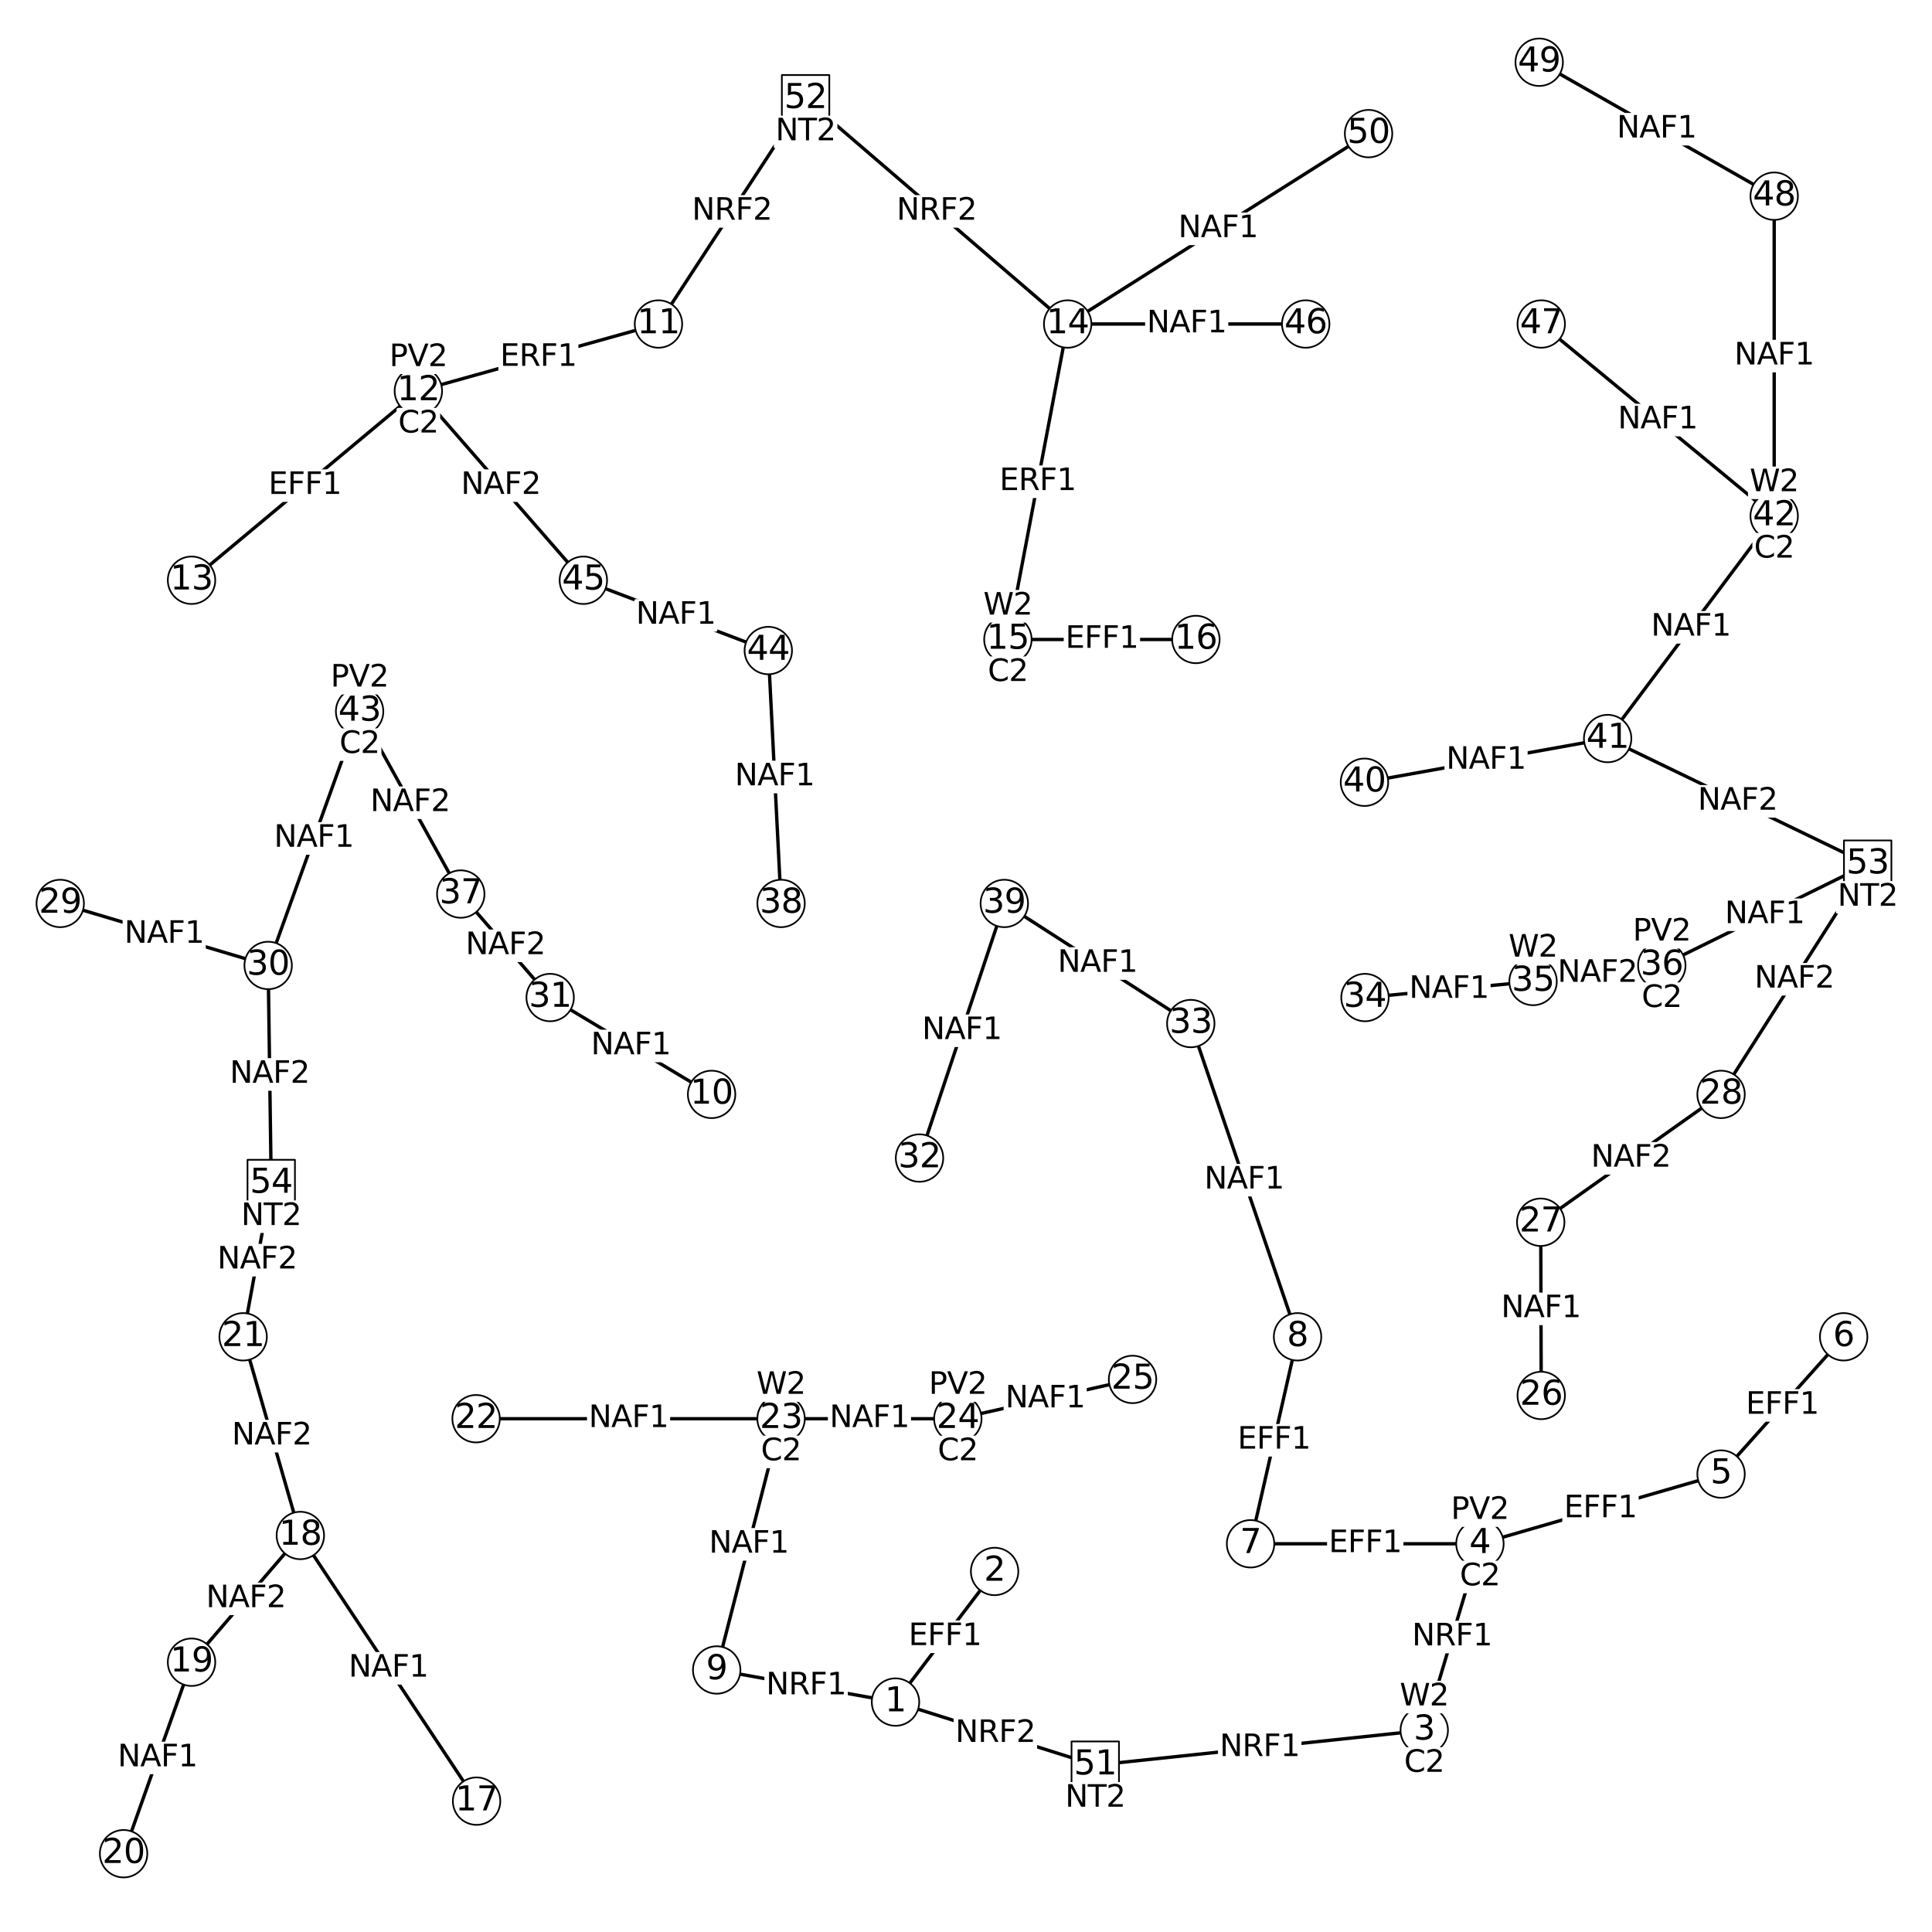 <?xml version="1.0" encoding="utf-8" standalone="no"?>
<!DOCTYPE svg PUBLIC "-//W3C//DTD SVG 1.1//EN"
  "http://www.w3.org/Graphics/SVG/1.1/DTD/svg11.dtd">
<svg xmlns:xlink="http://www.w3.org/1999/xlink" width="576pt" height="576pt" viewBox="0 0 576 576" xmlns="http://www.w3.org/2000/svg" version="1.1">
 <defs>
  <style type="text/css">*{stroke-linejoin: round; stroke-linecap: butt}</style>
 </defs>
 <g id="figure_1">
  <g id="patch_1">
   <path d="M 0 576 
L 576 576 
L 576 0 
L 0 0 
z
" style="fill: #ffffff"/>
  </g>
  <g id="axes_1">
   <g id="LineCollection_1">
    <path d="M 266.982 507.45 
L 326.534 526.26 
" clip-path="url(#p041019a96d)" style="fill: none; stroke: #000000"/>
    <path d="M 266.982 507.45 
L 213.674 497.88 
" clip-path="url(#p041019a96d)" style="fill: none; stroke: #000000"/>
    <path d="M 266.982 507.45 
L 296.529 468.51 
" clip-path="url(#p041019a96d)" style="fill: none; stroke: #000000"/>
    <path d="M 424.62 515.865 
L 326.534 526.26 
" clip-path="url(#p041019a96d)" style="fill: none; stroke: #000000"/>
    <path d="M 424.62 515.865 
L 441.222 460.26 
" clip-path="url(#p041019a96d)" style="fill: none; stroke: #000000"/>
    <path d="M 441.222 460.26 
L 372.835 460.26 
" clip-path="url(#p041019a96d)" style="fill: none; stroke: #000000"/>
    <path d="M 441.222 460.26 
L 513.111 439.47 
" clip-path="url(#p041019a96d)" style="fill: none; stroke: #000000"/>
    <path d="M 513.111 439.47 
L 549.665 398.55 
" clip-path="url(#p041019a96d)" style="fill: none; stroke: #000000"/>
    <path d="M 372.835 460.26 
L 386.848 398.55 
" clip-path="url(#p041019a96d)" style="fill: none; stroke: #000000"/>
    <path d="M 386.848 398.55 
L 355.015 305.16 
" clip-path="url(#p041019a96d)" style="fill: none; stroke: #000000"/>
    <path d="M 213.674 497.88 
L 232.865 422.97 
" clip-path="url(#p041019a96d)" style="fill: none; stroke: #000000"/>
    <path d="M 212.151 326.28 
L 164.022 297.405 
" clip-path="url(#p041019a96d)" style="fill: none; stroke: #000000"/>
    <path d="M 196.311 96.6 
L 240.175 29.445 
" clip-path="url(#p041019a96d)" style="fill: none; stroke: #000000"/>
    <path d="M 196.311 96.6 
L 124.726 116.565 
" clip-path="url(#p041019a96d)" style="fill: none; stroke: #000000"/>
    <path d="M 124.726 116.565 
L 57.102 172.995 
" clip-path="url(#p041019a96d)" style="fill: none; stroke: #000000"/>
    <path d="M 124.726 116.565 
L 173.922 172.995 
" clip-path="url(#p041019a96d)" style="fill: none; stroke: #000000"/>
    <path d="M 318.309 96.6 
L 300.489 190.65 
" clip-path="url(#p041019a96d)" style="fill: none; stroke: #000000"/>
    <path d="M 318.309 96.6 
L 389.285 96.6 
" clip-path="url(#p041019a96d)" style="fill: none; stroke: #000000"/>
    <path d="M 318.309 96.6 
L 240.175 29.445 
" clip-path="url(#p041019a96d)" style="fill: none; stroke: #000000"/>
    <path d="M 318.309 96.6 
L 408.018 39.84 
" clip-path="url(#p041019a96d)" style="fill: none; stroke: #000000"/>
    <path d="M 300.489 190.65 
L 356.538 190.65 
" clip-path="url(#p041019a96d)" style="fill: none; stroke: #000000"/>
    <path d="M 142.089 536.985 
L 89.543 457.785 
" clip-path="url(#p041019a96d)" style="fill: none; stroke: #000000"/>
    <path d="M 89.543 457.785 
L 57.102 495.57 
" clip-path="url(#p041019a96d)" style="fill: none; stroke: #000000"/>
    <path d="M 89.543 457.785 
L 72.485 398.55 
" clip-path="url(#p041019a96d)" style="fill: none; stroke: #000000"/>
    <path d="M 57.102 495.57 
L 36.845 552.66 
" clip-path="url(#p041019a96d)" style="fill: none; stroke: #000000"/>
    <path d="M 72.485 398.55 
L 80.862 352.845 
" clip-path="url(#p041019a96d)" style="fill: none; stroke: #000000"/>
    <path d="M 141.937 422.97 
L 232.865 422.97 
" clip-path="url(#p041019a96d)" style="fill: none; stroke: #000000"/>
    <path d="M 232.865 422.97 
L 285.563 422.97 
" clip-path="url(#p041019a96d)" style="fill: none; stroke: #000000"/>
    <path d="M 285.563 422.97 
L 337.652 411.255 
" clip-path="url(#p041019a96d)" style="fill: none; stroke: #000000"/>
    <path d="M 459.498 416.04 
L 459.346 364.395 
" clip-path="url(#p041019a96d)" style="fill: none; stroke: #000000"/>
    <path d="M 459.346 364.395 
L 513.111 326.28 
" clip-path="url(#p041019a96d)" style="fill: none; stroke: #000000"/>
    <path d="M 513.111 326.28 
L 556.823 257.64 
" clip-path="url(#p041019a96d)" style="fill: none; stroke: #000000"/>
    <path d="M 17.958 269.355 
L 79.948 287.835 
" clip-path="url(#p041019a96d)" style="fill: none; stroke: #000000"/>
    <path d="M 79.948 287.835 
L 80.862 352.845 
" clip-path="url(#p041019a96d)" style="fill: none; stroke: #000000"/>
    <path d="M 79.948 287.835 
L 107.211 212.1 
" clip-path="url(#p041019a96d)" style="fill: none; stroke: #000000"/>
    <path d="M 164.022 297.405 
L 137.368 266.55 
" clip-path="url(#p041019a96d)" style="fill: none; stroke: #000000"/>
    <path d="M 274.14 345.255 
L 299.423 269.355 
" clip-path="url(#p041019a96d)" style="fill: none; stroke: #000000"/>
    <path d="M 355.015 305.16 
L 299.423 269.355 
" clip-path="url(#p041019a96d)" style="fill: none; stroke: #000000"/>
    <path d="M 406.952 297.405 
L 457.062 292.62 
" clip-path="url(#p041019a96d)" style="fill: none; stroke: #000000"/>
    <path d="M 457.062 292.62 
L 495.443 287.835 
" clip-path="url(#p041019a96d)" style="fill: none; stroke: #000000"/>
    <path d="M 495.443 287.835 
L 556.823 257.64 
" clip-path="url(#p041019a96d)" style="fill: none; stroke: #000000"/>
    <path d="M 137.368 266.55 
L 107.211 212.1 
" clip-path="url(#p041019a96d)" style="fill: none; stroke: #000000"/>
    <path d="M 232.865 269.355 
L 229.057 193.95 
" clip-path="url(#p041019a96d)" style="fill: none; stroke: #000000"/>
    <path d="M 406.8 233.22 
L 479.298 220.185 
" clip-path="url(#p041019a96d)" style="fill: none; stroke: #000000"/>
    <path d="M 479.298 220.185 
L 528.951 153.855 
" clip-path="url(#p041019a96d)" style="fill: none; stroke: #000000"/>
    <path d="M 479.298 220.185 
L 556.823 257.64 
" clip-path="url(#p041019a96d)" style="fill: none; stroke: #000000"/>
    <path d="M 528.951 153.855 
L 528.951 58.485 
" clip-path="url(#p041019a96d)" style="fill: none; stroke: #000000"/>
    <path d="M 528.951 153.855 
L 459.498 96.6 
" clip-path="url(#p041019a96d)" style="fill: none; stroke: #000000"/>
    <path d="M 229.057 193.95 
L 173.922 172.995 
" clip-path="url(#p041019a96d)" style="fill: none; stroke: #000000"/>
    <path d="M 528.951 58.485 
L 458.889 18.555 
" clip-path="url(#p041019a96d)" style="fill: none; stroke: #000000"/>
   </g>
   <g id="text_1">
    <g id="patch_2">
     <path d="M 474.332 349.693 
L 498.125 349.693 
L 498.125 340.982 
L 474.332 340.982 
z
" style="fill: #ffffff; stroke: #ffffff; stroke-linejoin: miter"/>
    </g>
    <!-- NAF2 -->
    <g transform="translate(474.332 347.821) scale(0.09 -0.09)">
     <defs>
      <path id="DejaVuSans-4e" d="M 628 4666 
L 1478 4666 
L 3547 763 
L 3547 4666 
L 4159 4666 
L 4159 0 
L 3309 0 
L 1241 3903 
L 1241 0 
L 628 0 
L 628 4666 
z
" transform="scale(0.016)"/>
      <path id="DejaVuSans-41" d="M 2188 4044 
L 1331 1722 
L 3047 1722 
L 2188 4044 
z
M 1831 4666 
L 2547 4666 
L 4325 0 
L 3669 0 
L 3244 1197 
L 1141 1197 
L 716 0 
L 50 0 
L 1831 4666 
z
" transform="scale(0.016)"/>
      <path id="DejaVuSans-46" d="M 628 4666 
L 3309 4666 
L 3309 4134 
L 1259 4134 
L 1259 2759 
L 3109 2759 
L 3109 2228 
L 1259 2228 
L 1259 0 
L 628 0 
L 628 4666 
z
" transform="scale(0.016)"/>
      <path id="DejaVuSans-32" d="M 1228 531 
L 3431 531 
L 3431 0 
L 469 0 
L 469 531 
Q 828 903 1448 1529 
Q 2069 2156 2228 2338 
Q 2531 2678 2651 2914 
Q 2772 3150 2772 3378 
Q 2772 3750 2511 3984 
Q 2250 4219 1831 4219 
Q 1534 4219 1204 4116 
Q 875 4013 500 3803 
L 500 4441 
Q 881 4594 1212 4672 
Q 1544 4750 1819 4750 
Q 2544 4750 2975 4387 
Q 3406 4025 3406 3419 
Q 3406 3131 3298 2873 
Q 3191 2616 2906 2266 
Q 2828 2175 2409 1742 
Q 1991 1309 1228 531 
z
" transform="scale(0.016)"/>
     </defs>
     <use xlink:href="#DejaVuSans-4e"/>
     <use xlink:href="#DejaVuSans-41" x="74.805"/>
     <use xlink:href="#DejaVuSans-46" x="143.213"/>
     <use xlink:href="#DejaVuSans-32" x="200.732"/>
    </g>
   </g>
   <g id="text_2">
    <g id="patch_3">
     <path d="M 80.031 149.135 
L 101.797 149.135 
L 101.797 140.425 
L 80.031 140.425 
z
" style="fill: #ffffff; stroke: #ffffff; stroke-linejoin: miter"/>
    </g>
    <!-- EFF1 -->
    <g transform="translate(80.031 147.263) scale(0.09 -0.09)">
     <defs>
      <path id="DejaVuSans-45" d="M 628 4666 
L 3578 4666 
L 3578 4134 
L 1259 4134 
L 1259 2753 
L 3481 2753 
L 3481 2222 
L 1259 2222 
L 1259 531 
L 3634 531 
L 3634 0 
L 628 0 
L 628 4666 
z
" transform="scale(0.016)"/>
      <path id="DejaVuSans-31" d="M 794 531 
L 1825 531 
L 1825 4091 
L 703 3866 
L 703 4441 
L 1819 4666 
L 2450 4666 
L 2450 531 
L 3481 531 
L 3481 0 
L 794 0 
L 794 531 
z
" transform="scale(0.016)"/>
     </defs>
     <use xlink:href="#DejaVuSans-45"/>
     <use xlink:href="#DejaVuSans-46" x="63.184"/>
     <use xlink:href="#DejaVuSans-46" x="120.703"/>
     <use xlink:href="#DejaVuSans-31" x="178.223"/>
    </g>
   </g>
   <g id="text_3">
    <g id="patch_4">
     <path d="M 137.428 149.135 
L 161.22 149.135 
L 161.22 140.425 
L 137.428 140.425 
z
" style="fill: #ffffff; stroke: #ffffff; stroke-linejoin: miter"/>
    </g>
    <!-- NAF2 -->
    <g transform="translate(137.428 147.263) scale(0.09 -0.09)">
     <use xlink:href="#DejaVuSans-4e"/>
     <use xlink:href="#DejaVuSans-41" x="74.805"/>
     <use xlink:href="#DejaVuSans-46" x="143.213"/>
     <use xlink:href="#DejaVuSans-32" x="200.732"/>
    </g>
   </g>
   <g id="text_4">
    <g id="patch_5">
     <path d="M 492.228 191.375 
L 516.021 191.375 
L 516.021 182.665 
L 492.228 182.665 
z
" style="fill: #ffffff; stroke: #ffffff; stroke-linejoin: miter"/>
    </g>
    <!-- NAF1 -->
    <g transform="translate(492.228 189.503) scale(0.09 -0.09)">
     <use xlink:href="#DejaVuSans-4e"/>
     <use xlink:href="#DejaVuSans-41" x="74.805"/>
     <use xlink:href="#DejaVuSans-46" x="143.213"/>
     <use xlink:href="#DejaVuSans-31" x="200.732"/>
    </g>
   </g>
   <g id="text_5">
    <g id="patch_6">
     <path d="M 284.813 521.21 
L 308.702 521.21 
L 308.702 512.5 
L 284.813 512.5 
z
" style="fill: #ffffff; stroke: #ffffff; stroke-linejoin: miter"/>
    </g>
    <!-- NRF2 -->
    <g transform="translate(284.813 519.338) scale(0.09 -0.09)">
     <defs>
      <path id="DejaVuSans-52" d="M 2841 2188 
Q 3044 2119 3236 1894 
Q 3428 1669 3622 1275 
L 4263 0 
L 3584 0 
L 2988 1197 
Q 2756 1666 2539 1819 
Q 2322 1972 1947 1972 
L 1259 1972 
L 1259 0 
L 628 0 
L 628 4666 
L 2053 4666 
Q 2853 4666 3247 4331 
Q 3641 3997 3641 3322 
Q 3641 2881 3436 2590 
Q 3231 2300 2841 2188 
z
M 1259 4147 
L 1259 2491 
L 2053 2491 
Q 2509 2491 2742 2702 
Q 2975 2913 2975 3322 
Q 2975 3731 2742 3939 
Q 2509 4147 2053 4147 
L 1259 4147 
z
" transform="scale(0.016)"/>
     </defs>
     <use xlink:href="#DejaVuSans-4e"/>
     <use xlink:href="#DejaVuSans-52" x="74.805"/>
     <use xlink:href="#DejaVuSans-46" x="144.287"/>
     <use xlink:href="#DejaVuSans-32" x="201.807"/>
    </g>
   </g>
   <g id="text_6">
    <g id="patch_7">
     <path d="M 431.153 231.058 
L 454.945 231.058 
L 454.945 222.347 
L 431.153 222.347 
z
" style="fill: #ffffff; stroke: #ffffff; stroke-linejoin: miter"/>
    </g>
    <!-- NAF1 -->
    <g transform="translate(431.153 229.186) scale(0.09 -0.09)">
     <use xlink:href="#DejaVuSans-4e"/>
     <use xlink:href="#DejaVuSans-41" x="74.805"/>
     <use xlink:href="#DejaVuSans-46" x="143.213"/>
     <use xlink:href="#DejaVuSans-31" x="200.732"/>
    </g>
   </g>
   <g id="text_7">
    <g id="patch_8">
     <path d="M 297.978 147.98 
L 320.821 147.98 
L 320.821 139.27 
L 297.978 139.27 
z
" style="fill: #ffffff; stroke: #ffffff; stroke-linejoin: miter"/>
    </g>
    <!-- ERF1 -->
    <g transform="translate(297.978 146.108) scale(0.09 -0.09)">
     <use xlink:href="#DejaVuSans-45"/>
     <use xlink:href="#DejaVuSans-52" x="63.184"/>
     <use xlink:href="#DejaVuSans-46" x="132.666"/>
     <use xlink:href="#DejaVuSans-31" x="190.186"/>
    </g>
   </g>
   <g id="text_8">
    <g id="patch_9">
     <path d="M 363.632 525.418 
L 387.522 525.418 
L 387.522 516.707 
L 363.632 516.707 
z
" style="fill: #ffffff; stroke: #ffffff; stroke-linejoin: miter"/>
    </g>
    <!-- NRF1 -->
    <g transform="translate(363.632 523.546) scale(0.09 -0.09)">
     <use xlink:href="#DejaVuSans-4e"/>
     <use xlink:href="#DejaVuSans-52" x="74.805"/>
     <use xlink:href="#DejaVuSans-46" x="144.287"/>
     <use xlink:href="#DejaVuSans-31" x="201.807"/>
    </g>
   </g>
   <g id="text_9">
    <g id="patch_10">
     <path d="M 176.19 316.198 
L 199.982 316.198 
L 199.982 307.487 
L 176.19 307.487 
z
" style="fill: #ffffff; stroke: #ffffff; stroke-linejoin: miter"/>
    </g>
    <!-- NAF1 -->
    <g transform="translate(176.19 314.326) scale(0.09 -0.09)">
     <use xlink:href="#DejaVuSans-4e"/>
     <use xlink:href="#DejaVuSans-41" x="74.805"/>
     <use xlink:href="#DejaVuSans-46" x="143.213"/>
     <use xlink:href="#DejaVuSans-31" x="200.732"/>
    </g>
   </g>
   <g id="text_10">
    <g id="patch_11">
     <path d="M 341.901 100.955 
L 365.693 100.955 
L 365.693 92.245 
L 341.901 92.245 
z
" style="fill: #ffffff; stroke: #ffffff; stroke-linejoin: miter"/>
    </g>
    <!-- NAF1 -->
    <g transform="translate(341.901 99.083) scale(0.09 -0.09)">
     <use xlink:href="#DejaVuSans-4e"/>
     <use xlink:href="#DejaVuSans-41" x="74.805"/>
     <use xlink:href="#DejaVuSans-46" x="143.213"/>
     <use xlink:href="#DejaVuSans-31" x="200.732"/>
    </g>
   </g>
   <g id="text_11">
    <g id="patch_12">
     <path d="M 61.426 481.033 
L 85.218 481.033 
L 85.218 472.322 
L 61.426 472.322 
z
" style="fill: #ffffff; stroke: #ffffff; stroke-linejoin: miter"/>
    </g>
    <!-- NAF2 -->
    <g transform="translate(61.426 479.161) scale(0.09 -0.09)">
     <use xlink:href="#DejaVuSans-4e"/>
     <use xlink:href="#DejaVuSans-41" x="74.805"/>
     <use xlink:href="#DejaVuSans-46" x="143.213"/>
     <use xlink:href="#DejaVuSans-32" x="200.732"/>
    </g>
   </g>
   <g id="text_12">
    <g id="patch_13">
     <path d="M 420.111 299.368 
L 443.903 299.368 
L 443.903 290.657 
L 420.111 290.657 
z
" style="fill: #ffffff; stroke: #ffffff; stroke-linejoin: miter"/>
    </g>
    <!-- NAF1 -->
    <g transform="translate(420.111 297.496) scale(0.09 -0.09)">
     <use xlink:href="#DejaVuSans-4e"/>
     <use xlink:href="#DejaVuSans-41" x="74.805"/>
     <use xlink:href="#DejaVuSans-46" x="143.213"/>
     <use xlink:href="#DejaVuSans-31" x="200.732"/>
    </g>
   </g>
   <g id="text_13">
    <g id="patch_14">
     <path d="M 396.145 464.615 
L 417.911 464.615 
L 417.911 455.905 
L 396.145 455.905 
z
" style="fill: #ffffff; stroke: #ffffff; stroke-linejoin: miter"/>
    </g>
    <!-- EFF1 -->
    <g transform="translate(396.145 462.743) scale(0.09 -0.09)">
     <use xlink:href="#DejaVuSans-45"/>
     <use xlink:href="#DejaVuSans-46" x="63.184"/>
     <use xlink:href="#DejaVuSans-46" x="120.703"/>
     <use xlink:href="#DejaVuSans-31" x="178.223"/>
    </g>
   </g>
   <g id="text_14">
    <g id="patch_15">
     <path d="M 206.298 67.378 
L 230.188 67.378 
L 230.188 58.667 
L 206.298 58.667 
z
" style="fill: #ffffff; stroke: #ffffff; stroke-linejoin: miter"/>
    </g>
    <!-- NRF2 -->
    <g transform="translate(206.298 65.506) scale(0.09 -0.09)">
     <use xlink:href="#DejaVuSans-4e"/>
     <use xlink:href="#DejaVuSans-52" x="74.805"/>
     <use xlink:href="#DejaVuSans-46" x="144.287"/>
     <use xlink:href="#DejaVuSans-32" x="201.807"/>
    </g>
   </g>
   <g id="text_15">
    <g id="patch_16">
     <path d="M 517.055 110.525 
L 540.847 110.525 
L 540.847 101.815 
L 517.055 101.815 
z
" style="fill: #ffffff; stroke: #ffffff; stroke-linejoin: miter"/>
    </g>
    <!-- NAF1 -->
    <g transform="translate(517.055 108.653) scale(0.09 -0.09)">
     <use xlink:href="#DejaVuSans-4e"/>
     <use xlink:href="#DejaVuSans-41" x="74.805"/>
     <use xlink:href="#DejaVuSans-46" x="143.213"/>
     <use xlink:href="#DejaVuSans-31" x="200.732"/>
    </g>
   </g>
   <g id="text_16">
    <g id="patch_17">
     <path d="M 274.885 311.66 
L 298.678 311.66 
L 298.678 302.95 
L 274.885 302.95 
z
" style="fill: #ffffff; stroke: #ffffff; stroke-linejoin: miter"/>
    </g>
    <!-- NAF1 -->
    <g transform="translate(274.885 309.788) scale(0.09 -0.09)">
     <use xlink:href="#DejaVuSans-4e"/>
     <use xlink:href="#DejaVuSans-41" x="74.805"/>
     <use xlink:href="#DejaVuSans-46" x="143.213"/>
     <use xlink:href="#DejaVuSans-31" x="200.732"/>
    </g>
   </g>
   <g id="text_17">
    <g id="patch_18">
     <path d="M 420.976 492.418 
L 444.865 492.418 
L 444.865 483.707 
L 420.976 483.707 
z
" style="fill: #ffffff; stroke: #ffffff; stroke-linejoin: miter"/>
    </g>
    <!-- NRF1 -->
    <g transform="translate(420.976 490.546) scale(0.09 -0.09)">
     <use xlink:href="#DejaVuSans-4e"/>
     <use xlink:href="#DejaVuSans-52" x="74.805"/>
     <use xlink:href="#DejaVuSans-46" x="144.287"/>
     <use xlink:href="#DejaVuSans-31" x="201.807"/>
    </g>
   </g>
   <g id="text_18">
    <g id="patch_19">
     <path d="M 228.383 507.02 
L 252.272 507.02 
L 252.272 498.31 
L 228.383 498.31 
z
" style="fill: #ffffff; stroke: #ffffff; stroke-linejoin: miter"/>
    </g>
    <!-- NRF1 -->
    <g transform="translate(228.383 505.148) scale(0.09 -0.09)">
     <use xlink:href="#DejaVuSans-4e"/>
     <use xlink:href="#DejaVuSans-52" x="74.805"/>
     <use xlink:href="#DejaVuSans-46" x="144.287"/>
     <use xlink:href="#DejaVuSans-31" x="201.807"/>
    </g>
   </g>
   <g id="text_19">
    <g id="patch_20">
     <path d="M 267.298 67.378 
L 291.187 67.378 
L 291.187 58.667 
L 267.298 58.667 
z
" style="fill: #ffffff; stroke: #ffffff; stroke-linejoin: miter"/>
    </g>
    <!-- NRF2 -->
    <g transform="translate(267.298 65.506) scale(0.09 -0.09)">
     <use xlink:href="#DejaVuSans-4e"/>
     <use xlink:href="#DejaVuSans-52" x="74.805"/>
     <use xlink:href="#DejaVuSans-46" x="144.287"/>
     <use xlink:href="#DejaVuSans-32" x="201.807"/>
    </g>
   </g>
   <g id="text_20">
    <g id="patch_21">
     <path d="M 506.165 243.268 
L 529.957 243.268 
L 529.957 234.557 
L 506.165 234.557 
z
" style="fill: #ffffff; stroke: #ffffff; stroke-linejoin: miter"/>
    </g>
    <!-- NAF2 -->
    <g transform="translate(506.165 241.396) scale(0.09 -0.09)">
     <use xlink:href="#DejaVuSans-4e"/>
     <use xlink:href="#DejaVuSans-41" x="74.805"/>
     <use xlink:href="#DejaVuSans-46" x="143.213"/>
     <use xlink:href="#DejaVuSans-32" x="200.732"/>
    </g>
   </g>
   <g id="text_21">
    <g id="patch_22">
     <path d="M 523.071 296.315 
L 546.863 296.315 
L 546.863 287.605 
L 523.071 287.605 
z
" style="fill: #ffffff; stroke: #ffffff; stroke-linejoin: miter"/>
    </g>
    <!-- NAF2 -->
    <g transform="translate(523.071 294.443) scale(0.09 -0.09)">
     <use xlink:href="#DejaVuSans-4e"/>
     <use xlink:href="#DejaVuSans-41" x="74.805"/>
     <use xlink:href="#DejaVuSans-46" x="143.213"/>
     <use xlink:href="#DejaVuSans-32" x="200.732"/>
    </g>
   </g>
   <g id="text_22">
    <g id="patch_23">
     <path d="M 514.237 277.093 
L 538.029 277.093 
L 538.029 268.382 
L 514.237 268.382 
z
" style="fill: #ffffff; stroke: #ffffff; stroke-linejoin: miter"/>
    </g>
    <!-- NAF1 -->
    <g transform="translate(514.237 275.221) scale(0.09 -0.09)">
     <use xlink:href="#DejaVuSans-4e"/>
     <use xlink:href="#DejaVuSans-41" x="74.805"/>
     <use xlink:href="#DejaVuSans-46" x="143.213"/>
     <use xlink:href="#DejaVuSans-31" x="200.732"/>
    </g>
   </g>
   <g id="text_23">
    <g id="patch_24">
     <path d="M 299.712 421.468 
L 323.504 421.468 
L 323.504 412.757 
L 299.712 412.757 
z
" style="fill: #ffffff; stroke: #ffffff; stroke-linejoin: miter"/>
    </g>
    <!-- NAF1 -->
    <g transform="translate(299.712 419.596) scale(0.09 -0.09)">
     <use xlink:href="#DejaVuSans-4e"/>
     <use xlink:href="#DejaVuSans-41" x="74.805"/>
     <use xlink:href="#DejaVuSans-46" x="143.213"/>
     <use xlink:href="#DejaVuSans-31" x="200.732"/>
    </g>
   </g>
   <g id="text_24">
    <g id="patch_25">
     <path d="M 64.777 380.053 
L 88.569 380.053 
L 88.569 371.342 
L 64.777 371.342 
z
" style="fill: #ffffff; stroke: #ffffff; stroke-linejoin: miter"/>
    </g>
    <!-- NAF2 -->
    <g transform="translate(64.777 378.181) scale(0.09 -0.09)">
     <use xlink:href="#DejaVuSans-4e"/>
     <use xlink:href="#DejaVuSans-41" x="74.805"/>
     <use xlink:href="#DejaVuSans-46" x="143.213"/>
     <use xlink:href="#DejaVuSans-32" x="200.732"/>
    </g>
   </g>
   <g id="text_25">
    <g id="patch_26">
     <path d="M 35.077 528.47 
L 58.869 528.47 
L 58.869 519.76 
L 35.077 519.76 
z
" style="fill: #ffffff; stroke: #ffffff; stroke-linejoin: miter"/>
    </g>
    <!-- NAF1 -->
    <g transform="translate(35.077 526.598) scale(0.09 -0.09)">
     <use xlink:href="#DejaVuSans-4e"/>
     <use xlink:href="#DejaVuSans-41" x="74.805"/>
     <use xlink:href="#DejaVuSans-46" x="143.213"/>
     <use xlink:href="#DejaVuSans-31" x="200.732"/>
    </g>
   </g>
   <g id="text_26">
    <g id="patch_27">
     <path d="M 270.872 492.335 
L 292.638 492.335 
L 292.638 483.625 
L 270.872 483.625 
z
" style="fill: #ffffff; stroke: #ffffff; stroke-linejoin: miter"/>
    </g>
    <!-- EFF1 -->
    <g transform="translate(270.872 490.463) scale(0.09 -0.09)">
     <use xlink:href="#DejaVuSans-45"/>
     <use xlink:href="#DejaVuSans-46" x="63.184"/>
     <use xlink:href="#DejaVuSans-46" x="120.703"/>
     <use xlink:href="#DejaVuSans-31" x="178.223"/>
    </g>
   </g>
   <g id="text_27">
    <g id="patch_28">
     <path d="M 464.356 294.583 
L 488.148 294.583 
L 488.148 285.872 
L 464.356 285.872 
z
" style="fill: #ffffff; stroke: #ffffff; stroke-linejoin: miter"/>
    </g>
    <!-- NAF2 -->
    <g transform="translate(464.356 292.711) scale(0.09 -0.09)">
     <use xlink:href="#DejaVuSans-4e"/>
     <use xlink:href="#DejaVuSans-41" x="74.805"/>
     <use xlink:href="#DejaVuSans-46" x="143.213"/>
     <use xlink:href="#DejaVuSans-32" x="200.732"/>
    </g>
   </g>
   <g id="text_28">
    <g id="patch_29">
     <path d="M 466.283 454.22 
L 488.049 454.22 
L 488.049 445.51 
L 466.283 445.51 
z
" style="fill: #ffffff; stroke: #ffffff; stroke-linejoin: miter"/>
    </g>
    <!-- EFF1 -->
    <g transform="translate(466.283 452.348) scale(0.09 -0.09)">
     <use xlink:href="#DejaVuSans-45"/>
     <use xlink:href="#DejaVuSans-46" x="63.184"/>
     <use xlink:href="#DejaVuSans-46" x="120.703"/>
     <use xlink:href="#DejaVuSans-31" x="178.223"/>
    </g>
   </g>
   <g id="text_29">
    <g id="patch_30">
     <path d="M 149.097 110.938 
L 171.94 110.938 
L 171.94 102.227 
L 149.097 102.227 
z
" style="fill: #ffffff; stroke: #ffffff; stroke-linejoin: miter"/>
    </g>
    <!-- ERF1 -->
    <g transform="translate(149.097 109.066) scale(0.09 -0.09)">
     <use xlink:href="#DejaVuSans-45"/>
     <use xlink:href="#DejaVuSans-52" x="63.184"/>
     <use xlink:href="#DejaVuSans-46" x="132.666"/>
     <use xlink:href="#DejaVuSans-31" x="190.186"/>
    </g>
   </g>
   <g id="text_30">
    <g id="patch_31">
     <path d="M 317.631 195.005 
L 339.397 195.005 
L 339.397 186.295 
L 317.631 186.295 
z
" style="fill: #ffffff; stroke: #ffffff; stroke-linejoin: miter"/>
    </g>
    <!-- EFF1 -->
    <g transform="translate(317.631 193.133) scale(0.09 -0.09)">
     <use xlink:href="#DejaVuSans-45"/>
     <use xlink:href="#DejaVuSans-46" x="63.184"/>
     <use xlink:href="#DejaVuSans-46" x="120.703"/>
     <use xlink:href="#DejaVuSans-31" x="178.223"/>
    </g>
   </g>
   <g id="text_31">
    <g id="patch_32">
     <path d="M 68.508 324.695 
L 92.301 324.695 
L 92.301 315.985 
L 68.508 315.985 
z
" style="fill: #ffffff; stroke: #ffffff; stroke-linejoin: miter"/>
    </g>
    <!-- NAF2 -->
    <g transform="translate(68.508 322.823) scale(0.09 -0.09)">
     <use xlink:href="#DejaVuSans-4e"/>
     <use xlink:href="#DejaVuSans-41" x="74.805"/>
     <use xlink:href="#DejaVuSans-46" x="143.213"/>
     <use xlink:href="#DejaVuSans-32" x="200.732"/>
    </g>
   </g>
   <g id="text_32">
    <g id="patch_33">
     <path d="M 368.959 433.76 
L 390.725 433.76 
L 390.725 425.05 
L 368.959 425.05 
z
" style="fill: #ffffff; stroke: #ffffff; stroke-linejoin: miter"/>
    </g>
    <!-- EFF1 -->
    <g transform="translate(368.959 431.888) scale(0.09 -0.09)">
     <use xlink:href="#DejaVuSans-45"/>
     <use xlink:href="#DejaVuSans-46" x="63.184"/>
     <use xlink:href="#DejaVuSans-46" x="120.703"/>
     <use xlink:href="#DejaVuSans-31" x="178.223"/>
    </g>
   </g>
   <g id="text_33">
    <g id="patch_34">
     <path d="M 447.526 394.573 
L 471.318 394.573 
L 471.318 385.862 
L 447.526 385.862 
z
" style="fill: #ffffff; stroke: #ffffff; stroke-linejoin: miter"/>
    </g>
    <!-- NAF1 -->
    <g transform="translate(447.526 392.701) scale(0.09 -0.09)">
     <use xlink:href="#DejaVuSans-4e"/>
     <use xlink:href="#DejaVuSans-41" x="74.805"/>
     <use xlink:href="#DejaVuSans-46" x="143.213"/>
     <use xlink:href="#DejaVuSans-31" x="200.732"/>
    </g>
   </g>
   <g id="text_34">
    <g id="patch_35">
     <path d="M 482.328 129.583 
L 506.121 129.583 
L 506.121 120.872 
L 482.328 120.872 
z
" style="fill: #ffffff; stroke: #ffffff; stroke-linejoin: miter"/>
    </g>
    <!-- NAF1 -->
    <g transform="translate(482.328 127.711) scale(0.09 -0.09)">
     <use xlink:href="#DejaVuSans-4e"/>
     <use xlink:href="#DejaVuSans-41" x="74.805"/>
     <use xlink:href="#DejaVuSans-46" x="143.213"/>
     <use xlink:href="#DejaVuSans-31" x="200.732"/>
    </g>
   </g>
   <g id="text_35">
    <g id="patch_36">
     <path d="M 211.373 464.78 
L 235.165 464.78 
L 235.165 456.07 
L 211.373 456.07 
z
" style="fill: #ffffff; stroke: #ffffff; stroke-linejoin: miter"/>
    </g>
    <!-- NAF1 -->
    <g transform="translate(211.373 462.908) scale(0.09 -0.09)">
     <use xlink:href="#DejaVuSans-4e"/>
     <use xlink:href="#DejaVuSans-41" x="74.805"/>
     <use xlink:href="#DejaVuSans-46" x="143.213"/>
     <use xlink:href="#DejaVuSans-31" x="200.732"/>
    </g>
   </g>
   <g id="text_36">
    <g id="patch_37">
     <path d="M 189.593 187.828 
L 213.385 187.828 
L 213.385 179.117 
L 189.593 179.117 
z
" style="fill: #ffffff; stroke: #ffffff; stroke-linejoin: miter"/>
    </g>
    <!-- NAF1 -->
    <g transform="translate(189.593 185.956) scale(0.09 -0.09)">
     <use xlink:href="#DejaVuSans-4e"/>
     <use xlink:href="#DejaVuSans-41" x="74.805"/>
     <use xlink:href="#DejaVuSans-46" x="143.213"/>
     <use xlink:href="#DejaVuSans-31" x="200.732"/>
    </g>
   </g>
   <g id="text_37">
    <g id="patch_38">
     <path d="M 69.118 432.523 
L 92.91 432.523 
L 92.91 423.812 
L 69.118 423.812 
z
" style="fill: #ffffff; stroke: #ffffff; stroke-linejoin: miter"/>
    </g>
    <!-- NAF2 -->
    <g transform="translate(69.118 430.651) scale(0.09 -0.09)">
     <use xlink:href="#DejaVuSans-4e"/>
     <use xlink:href="#DejaVuSans-41" x="74.805"/>
     <use xlink:href="#DejaVuSans-46" x="143.213"/>
     <use xlink:href="#DejaVuSans-32" x="200.732"/>
    </g>
   </g>
   <g id="text_38">
    <g id="patch_39">
     <path d="M 175.505 427.325 
L 199.297 427.325 
L 199.297 418.615 
L 175.505 418.615 
z
" style="fill: #ffffff; stroke: #ffffff; stroke-linejoin: miter"/>
    </g>
    <!-- NAF1 -->
    <g transform="translate(175.505 425.453) scale(0.09 -0.09)">
     <use xlink:href="#DejaVuSans-4e"/>
     <use xlink:href="#DejaVuSans-41" x="74.805"/>
     <use xlink:href="#DejaVuSans-46" x="143.213"/>
     <use xlink:href="#DejaVuSans-31" x="200.732"/>
    </g>
   </g>
   <g id="text_39">
    <g id="patch_40">
     <path d="M 110.393 243.68 
L 134.185 243.68 
L 134.185 234.97 
L 110.393 234.97 
z
" style="fill: #ffffff; stroke: #ffffff; stroke-linejoin: miter"/>
    </g>
    <!-- NAF2 -->
    <g transform="translate(110.393 241.808) scale(0.09 -0.09)">
     <use xlink:href="#DejaVuSans-4e"/>
     <use xlink:href="#DejaVuSans-41" x="74.805"/>
     <use xlink:href="#DejaVuSans-46" x="143.213"/>
     <use xlink:href="#DejaVuSans-32" x="200.732"/>
    </g>
   </g>
   <g id="text_40">
    <g id="patch_41">
     <path d="M 351.268 72.575 
L 375.06 72.575 
L 375.06 63.865 
L 351.268 63.865 
z
" style="fill: #ffffff; stroke: #ffffff; stroke-linejoin: miter"/>
    </g>
    <!-- NAF1 -->
    <g transform="translate(351.268 70.703) scale(0.09 -0.09)">
     <use xlink:href="#DejaVuSans-4e"/>
     <use xlink:href="#DejaVuSans-41" x="74.805"/>
     <use xlink:href="#DejaVuSans-46" x="143.213"/>
     <use xlink:href="#DejaVuSans-31" x="200.732"/>
    </g>
   </g>
   <g id="text_41">
    <g id="patch_42">
     <path d="M 359.035 356.21 
L 382.828 356.21 
L 382.828 347.5 
L 359.035 347.5 
z
" style="fill: #ffffff; stroke: #ffffff; stroke-linejoin: miter"/>
    </g>
    <!-- NAF1 -->
    <g transform="translate(359.035 354.338) scale(0.09 -0.09)">
     <use xlink:href="#DejaVuSans-4e"/>
     <use xlink:href="#DejaVuSans-41" x="74.805"/>
     <use xlink:href="#DejaVuSans-46" x="143.213"/>
     <use xlink:href="#DejaVuSans-31" x="200.732"/>
    </g>
   </g>
   <g id="text_42">
    <g id="patch_43">
     <path d="M 138.798 286.333 
L 162.591 286.333 
L 162.591 277.622 
L 138.798 277.622 
z
" style="fill: #ffffff; stroke: #ffffff; stroke-linejoin: miter"/>
    </g>
    <!-- NAF2 -->
    <g transform="translate(138.798 284.461) scale(0.09 -0.09)">
     <use xlink:href="#DejaVuSans-4e"/>
     <use xlink:href="#DejaVuSans-41" x="74.805"/>
     <use xlink:href="#DejaVuSans-46" x="143.213"/>
     <use xlink:href="#DejaVuSans-32" x="200.732"/>
    </g>
   </g>
   <g id="text_43">
    <g id="patch_44">
     <path d="M 247.318 427.325 
L 271.11 427.325 
L 271.11 418.615 
L 247.318 418.615 
z
" style="fill: #ffffff; stroke: #ffffff; stroke-linejoin: miter"/>
    </g>
    <!-- NAF1 -->
    <g transform="translate(247.318 425.453) scale(0.09 -0.09)">
     <use xlink:href="#DejaVuSans-4e"/>
     <use xlink:href="#DejaVuSans-41" x="74.805"/>
     <use xlink:href="#DejaVuSans-46" x="143.213"/>
     <use xlink:href="#DejaVuSans-31" x="200.732"/>
    </g>
   </g>
   <g id="text_44">
    <g id="patch_45">
     <path d="M 315.323 291.613 
L 339.115 291.613 
L 339.115 282.902 
L 315.323 282.902 
z
" style="fill: #ffffff; stroke: #ffffff; stroke-linejoin: miter"/>
    </g>
    <!-- NAF1 -->
    <g transform="translate(315.323 289.741) scale(0.09 -0.09)">
     <use xlink:href="#DejaVuSans-4e"/>
     <use xlink:href="#DejaVuSans-41" x="74.805"/>
     <use xlink:href="#DejaVuSans-46" x="143.213"/>
     <use xlink:href="#DejaVuSans-31" x="200.732"/>
    </g>
   </g>
   <g id="text_45">
    <g id="patch_46">
     <path d="M 37.057 282.95 
L 60.849 282.95 
L 60.849 274.24 
L 37.057 274.24 
z
" style="fill: #ffffff; stroke: #ffffff; stroke-linejoin: miter"/>
    </g>
    <!-- NAF1 -->
    <g transform="translate(37.057 281.078) scale(0.09 -0.09)">
     <use xlink:href="#DejaVuSans-4e"/>
     <use xlink:href="#DejaVuSans-41" x="74.805"/>
     <use xlink:href="#DejaVuSans-46" x="143.213"/>
     <use xlink:href="#DejaVuSans-31" x="200.732"/>
    </g>
   </g>
   <g id="text_46">
    <g id="patch_47">
     <path d="M 81.683 254.323 
L 105.475 254.323 
L 105.475 245.612 
L 81.683 245.612 
z
" style="fill: #ffffff; stroke: #ffffff; stroke-linejoin: miter"/>
    </g>
    <!-- NAF1 -->
    <g transform="translate(81.683 252.451) scale(0.09 -0.09)">
     <use xlink:href="#DejaVuSans-4e"/>
     <use xlink:href="#DejaVuSans-41" x="74.805"/>
     <use xlink:href="#DejaVuSans-46" x="143.213"/>
     <use xlink:href="#DejaVuSans-31" x="200.732"/>
    </g>
   </g>
   <g id="text_47">
    <g id="patch_48">
     <path d="M 482.024 42.875 
L 505.816 42.875 
L 505.816 34.165 
L 482.024 34.165 
z
" style="fill: #ffffff; stroke: #ffffff; stroke-linejoin: miter"/>
    </g>
    <!-- NAF1 -->
    <g transform="translate(482.024 41.003) scale(0.09 -0.09)">
     <use xlink:href="#DejaVuSans-4e"/>
     <use xlink:href="#DejaVuSans-41" x="74.805"/>
     <use xlink:href="#DejaVuSans-46" x="143.213"/>
     <use xlink:href="#DejaVuSans-31" x="200.732"/>
    </g>
   </g>
   <g id="text_48">
    <g id="patch_49">
     <path d="M 219.065 236.008 
L 242.857 236.008 
L 242.857 227.297 
L 219.065 227.297 
z
" style="fill: #ffffff; stroke: #ffffff; stroke-linejoin: miter"/>
    </g>
    <!-- NAF1 -->
    <g transform="translate(219.065 234.136) scale(0.09 -0.09)">
     <use xlink:href="#DejaVuSans-4e"/>
     <use xlink:href="#DejaVuSans-41" x="74.805"/>
     <use xlink:href="#DejaVuSans-46" x="143.213"/>
     <use xlink:href="#DejaVuSans-31" x="200.732"/>
    </g>
   </g>
   <g id="text_49">
    <g id="patch_50">
     <path d="M 520.505 423.365 
L 542.271 423.365 
L 542.271 414.655 
L 520.505 414.655 
z
" style="fill: #ffffff; stroke: #ffffff; stroke-linejoin: miter"/>
    </g>
    <!-- EFF1 -->
    <g transform="translate(520.505 421.493) scale(0.09 -0.09)">
     <use xlink:href="#DejaVuSans-45"/>
     <use xlink:href="#DejaVuSans-46" x="63.184"/>
     <use xlink:href="#DejaVuSans-46" x="120.703"/>
     <use xlink:href="#DejaVuSans-31" x="178.223"/>
    </g>
   </g>
   <g id="text_50">
    <g id="patch_51">
     <path d="M 103.92 501.74 
L 127.712 501.74 
L 127.712 493.03 
L 103.92 493.03 
z
" style="fill: #ffffff; stroke: #ffffff; stroke-linejoin: miter"/>
    </g>
    <!-- NAF1 -->
    <g transform="translate(103.92 499.868) scale(0.09 -0.09)">
     <use xlink:href="#DejaVuSans-4e"/>
     <use xlink:href="#DejaVuSans-41" x="74.805"/>
     <use xlink:href="#DejaVuSans-46" x="143.213"/>
     <use xlink:href="#DejaVuSans-31" x="200.732"/>
    </g>
   </g>
   <g id="PathCollection_1">
    <defs>
     <path id="m8a3f483702" d="M -7.071 7.071 
L 7.071 7.071 
L 7.071 -7.071 
L -7.071 -7.071 
z
" style="stroke: #000000; stroke-width: 0.5"/>
    </defs>
    <g clip-path="url(#p041019a96d)">
     <use xlink:href="#m8a3f483702" x="326.534" y="526.26" style="fill: #ffffff; stroke: #000000; stroke-width: 0.5"/>
     <use xlink:href="#m8a3f483702" x="240.175" y="29.445" style="fill: #ffffff; stroke: #000000; stroke-width: 0.5"/>
     <use xlink:href="#m8a3f483702" x="556.823" y="257.64" style="fill: #ffffff; stroke: #000000; stroke-width: 0.5"/>
     <use xlink:href="#m8a3f483702" x="80.862" y="352.845" style="fill: #ffffff; stroke: #000000; stroke-width: 0.5"/>
    </g>
   </g>
   <g id="PathCollection_2">
    <defs>
     <path id="ma5b320ff36" d="M 0 7.071 
C 1.875 7.071 3.674 6.326 5 5 
C 6.326 3.674 7.071 1.875 7.071 0 
C 7.071 -1.875 6.326 -3.674 5 -5 
C 3.674 -6.326 1.875 -7.071 0 -7.071 
C -1.875 -7.071 -3.674 -6.326 -5 -5 
C -6.326 -3.674 -7.071 -1.875 -7.071 0 
C -7.071 1.875 -6.326 3.674 -5 5 
C -3.674 6.326 -1.875 7.071 0 7.071 
z
" style="stroke: #000000; stroke-width: 0.5"/>
    </defs>
    <g clip-path="url(#p041019a96d)">
     <use xlink:href="#ma5b320ff36" x="266.982" y="507.45" style="fill: #ffffff; stroke: #000000; stroke-width: 0.5"/>
     <use xlink:href="#ma5b320ff36" x="296.529" y="468.51" style="fill: #ffffff; stroke: #000000; stroke-width: 0.5"/>
     <use xlink:href="#ma5b320ff36" x="424.62" y="515.865" style="fill: #ffffff; stroke: #000000; stroke-width: 0.5"/>
     <use xlink:href="#ma5b320ff36" x="441.222" y="460.26" style="fill: #ffffff; stroke: #000000; stroke-width: 0.5"/>
     <use xlink:href="#ma5b320ff36" x="513.111" y="439.47" style="fill: #ffffff; stroke: #000000; stroke-width: 0.5"/>
     <use xlink:href="#ma5b320ff36" x="549.665" y="398.55" style="fill: #ffffff; stroke: #000000; stroke-width: 0.5"/>
     <use xlink:href="#ma5b320ff36" x="372.835" y="460.26" style="fill: #ffffff; stroke: #000000; stroke-width: 0.5"/>
     <use xlink:href="#ma5b320ff36" x="386.848" y="398.55" style="fill: #ffffff; stroke: #000000; stroke-width: 0.5"/>
     <use xlink:href="#ma5b320ff36" x="213.674" y="497.88" style="fill: #ffffff; stroke: #000000; stroke-width: 0.5"/>
     <use xlink:href="#ma5b320ff36" x="212.151" y="326.28" style="fill: #ffffff; stroke: #000000; stroke-width: 0.5"/>
     <use xlink:href="#ma5b320ff36" x="196.311" y="96.6" style="fill: #ffffff; stroke: #000000; stroke-width: 0.5"/>
     <use xlink:href="#ma5b320ff36" x="124.726" y="116.565" style="fill: #ffffff; stroke: #000000; stroke-width: 0.5"/>
     <use xlink:href="#ma5b320ff36" x="57.102" y="172.995" style="fill: #ffffff; stroke: #000000; stroke-width: 0.5"/>
     <use xlink:href="#ma5b320ff36" x="318.309" y="96.6" style="fill: #ffffff; stroke: #000000; stroke-width: 0.5"/>
     <use xlink:href="#ma5b320ff36" x="300.489" y="190.65" style="fill: #ffffff; stroke: #000000; stroke-width: 0.5"/>
     <use xlink:href="#ma5b320ff36" x="356.538" y="190.65" style="fill: #ffffff; stroke: #000000; stroke-width: 0.5"/>
     <use xlink:href="#ma5b320ff36" x="142.089" y="536.985" style="fill: #ffffff; stroke: #000000; stroke-width: 0.5"/>
     <use xlink:href="#ma5b320ff36" x="89.543" y="457.785" style="fill: #ffffff; stroke: #000000; stroke-width: 0.5"/>
     <use xlink:href="#ma5b320ff36" x="57.102" y="495.57" style="fill: #ffffff; stroke: #000000; stroke-width: 0.5"/>
     <use xlink:href="#ma5b320ff36" x="36.845" y="552.66" style="fill: #ffffff; stroke: #000000; stroke-width: 0.5"/>
     <use xlink:href="#ma5b320ff36" x="72.485" y="398.55" style="fill: #ffffff; stroke: #000000; stroke-width: 0.5"/>
     <use xlink:href="#ma5b320ff36" x="141.937" y="422.97" style="fill: #ffffff; stroke: #000000; stroke-width: 0.5"/>
     <use xlink:href="#ma5b320ff36" x="232.865" y="422.97" style="fill: #ffffff; stroke: #000000; stroke-width: 0.5"/>
     <use xlink:href="#ma5b320ff36" x="285.563" y="422.97" style="fill: #ffffff; stroke: #000000; stroke-width: 0.5"/>
     <use xlink:href="#ma5b320ff36" x="337.652" y="411.255" style="fill: #ffffff; stroke: #000000; stroke-width: 0.5"/>
     <use xlink:href="#ma5b320ff36" x="459.498" y="416.04" style="fill: #ffffff; stroke: #000000; stroke-width: 0.5"/>
     <use xlink:href="#ma5b320ff36" x="459.346" y="364.395" style="fill: #ffffff; stroke: #000000; stroke-width: 0.5"/>
     <use xlink:href="#ma5b320ff36" x="513.111" y="326.28" style="fill: #ffffff; stroke: #000000; stroke-width: 0.5"/>
     <use xlink:href="#ma5b320ff36" x="17.958" y="269.355" style="fill: #ffffff; stroke: #000000; stroke-width: 0.5"/>
     <use xlink:href="#ma5b320ff36" x="79.948" y="287.835" style="fill: #ffffff; stroke: #000000; stroke-width: 0.5"/>
     <use xlink:href="#ma5b320ff36" x="164.022" y="297.405" style="fill: #ffffff; stroke: #000000; stroke-width: 0.5"/>
     <use xlink:href="#ma5b320ff36" x="274.14" y="345.255" style="fill: #ffffff; stroke: #000000; stroke-width: 0.5"/>
     <use xlink:href="#ma5b320ff36" x="355.015" y="305.16" style="fill: #ffffff; stroke: #000000; stroke-width: 0.5"/>
     <use xlink:href="#ma5b320ff36" x="406.952" y="297.405" style="fill: #ffffff; stroke: #000000; stroke-width: 0.5"/>
     <use xlink:href="#ma5b320ff36" x="457.062" y="292.62" style="fill: #ffffff; stroke: #000000; stroke-width: 0.5"/>
     <use xlink:href="#ma5b320ff36" x="495.443" y="287.835" style="fill: #ffffff; stroke: #000000; stroke-width: 0.5"/>
     <use xlink:href="#ma5b320ff36" x="137.368" y="266.55" style="fill: #ffffff; stroke: #000000; stroke-width: 0.5"/>
     <use xlink:href="#ma5b320ff36" x="232.865" y="269.355" style="fill: #ffffff; stroke: #000000; stroke-width: 0.5"/>
     <use xlink:href="#ma5b320ff36" x="299.423" y="269.355" style="fill: #ffffff; stroke: #000000; stroke-width: 0.5"/>
     <use xlink:href="#ma5b320ff36" x="406.8" y="233.22" style="fill: #ffffff; stroke: #000000; stroke-width: 0.5"/>
     <use xlink:href="#ma5b320ff36" x="479.298" y="220.185" style="fill: #ffffff; stroke: #000000; stroke-width: 0.5"/>
     <use xlink:href="#ma5b320ff36" x="528.951" y="153.855" style="fill: #ffffff; stroke: #000000; stroke-width: 0.5"/>
     <use xlink:href="#ma5b320ff36" x="107.211" y="212.1" style="fill: #ffffff; stroke: #000000; stroke-width: 0.5"/>
     <use xlink:href="#ma5b320ff36" x="229.057" y="193.95" style="fill: #ffffff; stroke: #000000; stroke-width: 0.5"/>
     <use xlink:href="#ma5b320ff36" x="173.922" y="172.995" style="fill: #ffffff; stroke: #000000; stroke-width: 0.5"/>
     <use xlink:href="#ma5b320ff36" x="389.285" y="96.6" style="fill: #ffffff; stroke: #000000; stroke-width: 0.5"/>
     <use xlink:href="#ma5b320ff36" x="459.498" y="96.6" style="fill: #ffffff; stroke: #000000; stroke-width: 0.5"/>
     <use xlink:href="#ma5b320ff36" x="528.951" y="58.485" style="fill: #ffffff; stroke: #000000; stroke-width: 0.5"/>
     <use xlink:href="#ma5b320ff36" x="458.889" y="18.555" style="fill: #ffffff; stroke: #000000; stroke-width: 0.5"/>
     <use xlink:href="#ma5b320ff36" x="408.018" y="39.84" style="fill: #ffffff; stroke: #000000; stroke-width: 0.5"/>
    </g>
   </g>
   <g id="text_51">
    <g id="patch_52">
     <path d="M 263.8 512.289 
L 270.163 512.289 
L 270.163 502.611 
L 263.8 502.611 
L 263.8 512.289 
z
" clip-path="url(#p041019a96d)" style="fill: none; opacity: 0"/>
    </g>
    <g clip-path="url(#p041019a96d)">
     <!-- 1 -->
     <g transform="translate(263.8 510.209) scale(0.1 -0.1)">
      <use xlink:href="#DejaVuSans-31"/>
     </g>
    </g>
   </g>
   <g id="text_52">
    <g id="patch_53">
     <path d="M 293.348 473.349 
L 299.71 473.349 
L 299.71 463.671 
L 293.348 463.671 
L 293.348 473.349 
z
" clip-path="url(#p041019a96d)" style="fill: none; opacity: 0"/>
    </g>
    <g clip-path="url(#p041019a96d)">
     <!-- 2 -->
     <g transform="translate(293.348 471.269) scale(0.1 -0.1)">
      <use xlink:href="#DejaVuSans-32"/>
     </g>
    </g>
   </g>
   <g id="text_53">
    <g id="patch_54">
     <path d="M 421.439 520.704 
L 427.801 520.704 
L 427.801 511.026 
L 421.439 511.026 
L 421.439 520.704 
z
" clip-path="url(#p041019a96d)" style="fill: none; opacity: 0"/>
    </g>
    <g clip-path="url(#p041019a96d)">
     <!-- 3 -->
     <g transform="translate(421.439 518.624) scale(0.1 -0.1)">
      <defs>
       <path id="DejaVuSans-33" d="M 2597 2516 
Q 3050 2419 3304 2112 
Q 3559 1806 3559 1356 
Q 3559 666 3084 287 
Q 2609 -91 1734 -91 
Q 1441 -91 1130 -33 
Q 819 25 488 141 
L 488 750 
Q 750 597 1062 519 
Q 1375 441 1716 441 
Q 2309 441 2620 675 
Q 2931 909 2931 1356 
Q 2931 1769 2642 2001 
Q 2353 2234 1838 2234 
L 1294 2234 
L 1294 2753 
L 1863 2753 
Q 2328 2753 2575 2939 
Q 2822 3125 2822 3475 
Q 2822 3834 2567 4026 
Q 2313 4219 1838 4219 
Q 1578 4219 1281 4162 
Q 984 4106 628 3988 
L 628 4550 
Q 988 4650 1302 4700 
Q 1616 4750 1894 4750 
Q 2613 4750 3031 4423 
Q 3450 4097 3450 3541 
Q 3450 3153 3228 2886 
Q 3006 2619 2597 2516 
z
" transform="scale(0.016)"/>
      </defs>
      <use xlink:href="#DejaVuSans-33"/>
     </g>
    </g>
   </g>
   <g id="text_54">
    <g id="patch_55">
     <path d="M 438.04 465.099 
L 444.403 465.099 
L 444.403 455.421 
L 438.04 455.421 
L 438.04 465.099 
z
" clip-path="url(#p041019a96d)" style="fill: none; opacity: 0"/>
    </g>
    <g clip-path="url(#p041019a96d)">
     <!-- 4 -->
     <g transform="translate(438.04 463.019) scale(0.1 -0.1)">
      <defs>
       <path id="DejaVuSans-34" d="M 2419 4116 
L 825 1625 
L 2419 1625 
L 2419 4116 
z
M 2253 4666 
L 3047 4666 
L 3047 1625 
L 3713 1625 
L 3713 1100 
L 3047 1100 
L 3047 0 
L 2419 0 
L 2419 1100 
L 313 1100 
L 313 1709 
L 2253 4666 
z
" transform="scale(0.016)"/>
      </defs>
      <use xlink:href="#DejaVuSans-34"/>
     </g>
    </g>
   </g>
   <g id="text_55">
    <g id="patch_56">
     <path d="M 509.93 444.309 
L 516.292 444.309 
L 516.292 434.631 
L 509.93 434.631 
L 509.93 444.309 
z
" clip-path="url(#p041019a96d)" style="fill: none; opacity: 0"/>
    </g>
    <g clip-path="url(#p041019a96d)">
     <!-- 5 -->
     <g transform="translate(509.93 442.229) scale(0.1 -0.1)">
      <defs>
       <path id="DejaVuSans-35" d="M 691 4666 
L 3169 4666 
L 3169 4134 
L 1269 4134 
L 1269 2991 
Q 1406 3038 1543 3061 
Q 1681 3084 1819 3084 
Q 2600 3084 3056 2656 
Q 3513 2228 3513 1497 
Q 3513 744 3044 326 
Q 2575 -91 1722 -91 
Q 1428 -91 1123 -41 
Q 819 9 494 109 
L 494 744 
Q 775 591 1075 516 
Q 1375 441 1709 441 
Q 2250 441 2565 725 
Q 2881 1009 2881 1497 
Q 2881 1984 2565 2268 
Q 2250 2553 1709 2553 
Q 1456 2553 1204 2497 
Q 953 2441 691 2322 
L 691 4666 
z
" transform="scale(0.016)"/>
      </defs>
      <use xlink:href="#DejaVuSans-35"/>
     </g>
    </g>
   </g>
   <g id="text_56">
    <g id="patch_57">
     <path d="M 546.483 403.389 
L 552.846 403.389 
L 552.846 393.711 
L 546.483 393.711 
L 546.483 403.389 
z
" clip-path="url(#p041019a96d)" style="fill: none; opacity: 0"/>
    </g>
    <g clip-path="url(#p041019a96d)">
     <!-- 6 -->
     <g transform="translate(546.483 401.309) scale(0.1 -0.1)">
      <defs>
       <path id="DejaVuSans-36" d="M 2113 2584 
Q 1688 2584 1439 2293 
Q 1191 2003 1191 1497 
Q 1191 994 1439 701 
Q 1688 409 2113 409 
Q 2538 409 2786 701 
Q 3034 994 3034 1497 
Q 3034 2003 2786 2293 
Q 2538 2584 2113 2584 
z
M 3366 4563 
L 3366 3988 
Q 3128 4100 2886 4159 
Q 2644 4219 2406 4219 
Q 1781 4219 1451 3797 
Q 1122 3375 1075 2522 
Q 1259 2794 1537 2939 
Q 1816 3084 2150 3084 
Q 2853 3084 3261 2657 
Q 3669 2231 3669 1497 
Q 3669 778 3244 343 
Q 2819 -91 2113 -91 
Q 1303 -91 875 529 
Q 447 1150 447 2328 
Q 447 3434 972 4092 
Q 1497 4750 2381 4750 
Q 2619 4750 2861 4703 
Q 3103 4656 3366 4563 
z
" transform="scale(0.016)"/>
      </defs>
      <use xlink:href="#DejaVuSans-36"/>
     </g>
    </g>
   </g>
   <g id="text_57">
    <g id="patch_58">
     <path d="M 369.654 465.099 
L 376.017 465.099 
L 376.017 455.421 
L 369.654 455.421 
L 369.654 465.099 
z
" clip-path="url(#p041019a96d)" style="fill: none; opacity: 0"/>
    </g>
    <g clip-path="url(#p041019a96d)">
     <!-- 7 -->
     <g transform="translate(369.654 463.019) scale(0.1 -0.1)">
      <defs>
       <path id="DejaVuSans-37" d="M 525 4666 
L 3525 4666 
L 3525 4397 
L 1831 0 
L 1172 0 
L 2766 4134 
L 525 4134 
L 525 4666 
z
" transform="scale(0.016)"/>
      </defs>
      <use xlink:href="#DejaVuSans-37"/>
     </g>
    </g>
   </g>
   <g id="text_58">
    <g id="patch_59">
     <path d="M 383.666 403.389 
L 390.029 403.389 
L 390.029 393.711 
L 383.666 393.711 
L 383.666 403.389 
z
" clip-path="url(#p041019a96d)" style="fill: none; opacity: 0"/>
    </g>
    <g clip-path="url(#p041019a96d)">
     <!-- 8 -->
     <g transform="translate(383.666 401.309) scale(0.1 -0.1)">
      <defs>
       <path id="DejaVuSans-38" d="M 2034 2216 
Q 1584 2216 1326 1975 
Q 1069 1734 1069 1313 
Q 1069 891 1326 650 
Q 1584 409 2034 409 
Q 2484 409 2743 651 
Q 3003 894 3003 1313 
Q 3003 1734 2745 1975 
Q 2488 2216 2034 2216 
z
M 1403 2484 
Q 997 2584 770 2862 
Q 544 3141 544 3541 
Q 544 4100 942 4425 
Q 1341 4750 2034 4750 
Q 2731 4750 3128 4425 
Q 3525 4100 3525 3541 
Q 3525 3141 3298 2862 
Q 3072 2584 2669 2484 
Q 3125 2378 3379 2068 
Q 3634 1759 3634 1313 
Q 3634 634 3220 271 
Q 2806 -91 2034 -91 
Q 1263 -91 848 271 
Q 434 634 434 1313 
Q 434 1759 690 2068 
Q 947 2378 1403 2484 
z
M 1172 3481 
Q 1172 3119 1398 2916 
Q 1625 2713 2034 2713 
Q 2441 2713 2670 2916 
Q 2900 3119 2900 3481 
Q 2900 3844 2670 4047 
Q 2441 4250 2034 4250 
Q 1625 4250 1398 4047 
Q 1172 3844 1172 3481 
z
" transform="scale(0.016)"/>
      </defs>
      <use xlink:href="#DejaVuSans-38"/>
     </g>
    </g>
   </g>
   <g id="text_59">
    <g id="patch_60">
     <path d="M 210.493 502.719 
L 216.855 502.719 
L 216.855 493.041 
L 210.493 493.041 
L 210.493 502.719 
z
" clip-path="url(#p041019a96d)" style="fill: none; opacity: 0"/>
    </g>
    <g clip-path="url(#p041019a96d)">
     <!-- 9 -->
     <g transform="translate(210.493 500.639) scale(0.1 -0.1)">
      <defs>
       <path id="DejaVuSans-39" d="M 703 97 
L 703 672 
Q 941 559 1184 500 
Q 1428 441 1663 441 
Q 2288 441 2617 861 
Q 2947 1281 2994 2138 
Q 2813 1869 2534 1725 
Q 2256 1581 1919 1581 
Q 1219 1581 811 2004 
Q 403 2428 403 3163 
Q 403 3881 828 4315 
Q 1253 4750 1959 4750 
Q 2769 4750 3195 4129 
Q 3622 3509 3622 2328 
Q 3622 1225 3098 567 
Q 2575 -91 1691 -91 
Q 1453 -91 1209 -44 
Q 966 3 703 97 
z
M 1959 2075 
Q 2384 2075 2632 2365 
Q 2881 2656 2881 3163 
Q 2881 3666 2632 3958 
Q 2384 4250 1959 4250 
Q 1534 4250 1286 3958 
Q 1038 3666 1038 3163 
Q 1038 2656 1286 2365 
Q 1534 2075 1959 2075 
z
" transform="scale(0.016)"/>
      </defs>
      <use xlink:href="#DejaVuSans-39"/>
     </g>
    </g>
   </g>
   <g id="text_60">
    <g id="patch_61">
     <path d="M 205.788 331.119 
L 218.513 331.119 
L 218.513 321.441 
L 205.788 321.441 
L 205.788 331.119 
z
" clip-path="url(#p041019a96d)" style="fill: none; opacity: 0"/>
    </g>
    <g clip-path="url(#p041019a96d)">
     <!-- 10 -->
     <g transform="translate(205.788 329.039) scale(0.1 -0.1)">
      <defs>
       <path id="DejaVuSans-30" d="M 2034 4250 
Q 1547 4250 1301 3770 
Q 1056 3291 1056 2328 
Q 1056 1369 1301 889 
Q 1547 409 2034 409 
Q 2525 409 2770 889 
Q 3016 1369 3016 2328 
Q 3016 3291 2770 3770 
Q 2525 4250 2034 4250 
z
M 2034 4750 
Q 2819 4750 3233 4129 
Q 3647 3509 3647 2328 
Q 3647 1150 3233 529 
Q 2819 -91 2034 -91 
Q 1250 -91 836 529 
Q 422 1150 422 2328 
Q 422 3509 836 4129 
Q 1250 4750 2034 4750 
z
" transform="scale(0.016)"/>
      </defs>
      <use xlink:href="#DejaVuSans-31"/>
      <use xlink:href="#DejaVuSans-30" x="63.623"/>
     </g>
    </g>
   </g>
   <g id="text_61">
    <g id="patch_62">
     <path d="M 189.948 101.439 
L 202.673 101.439 
L 202.673 91.761 
L 189.948 91.761 
L 189.948 101.439 
z
" clip-path="url(#p041019a96d)" style="fill: none; opacity: 0"/>
    </g>
    <g clip-path="url(#p041019a96d)">
     <!-- 11 -->
     <g transform="translate(189.948 99.359) scale(0.1 -0.1)">
      <use xlink:href="#DejaVuSans-31"/>
      <use xlink:href="#DejaVuSans-31" x="63.623"/>
     </g>
    </g>
   </g>
   <g id="text_62">
    <g id="patch_63">
     <path d="M 118.364 121.404 
L 131.089 121.404 
L 131.089 111.726 
L 118.364 111.726 
L 118.364 121.404 
z
" clip-path="url(#p041019a96d)" style="fill: none; opacity: 0"/>
    </g>
    <g clip-path="url(#p041019a96d)">
     <!-- 12 -->
     <g transform="translate(118.364 119.324) scale(0.1 -0.1)">
      <use xlink:href="#DejaVuSans-31"/>
      <use xlink:href="#DejaVuSans-32" x="63.623"/>
     </g>
    </g>
   </g>
   <g id="text_63">
    <g id="patch_64">
     <path d="M 50.739 177.834 
L 63.464 177.834 
L 63.464 168.156 
L 50.739 168.156 
L 50.739 177.834 
z
" clip-path="url(#p041019a96d)" style="fill: none; opacity: 0"/>
    </g>
    <g clip-path="url(#p041019a96d)">
     <!-- 13 -->
     <g transform="translate(50.739 175.754) scale(0.1 -0.1)">
      <use xlink:href="#DejaVuSans-31"/>
      <use xlink:href="#DejaVuSans-33" x="63.623"/>
     </g>
    </g>
   </g>
   <g id="text_64">
    <g id="patch_65">
     <path d="M 311.947 101.439 
L 324.672 101.439 
L 324.672 91.761 
L 311.947 91.761 
L 311.947 101.439 
z
" clip-path="url(#p041019a96d)" style="fill: none; opacity: 0"/>
    </g>
    <g clip-path="url(#p041019a96d)">
     <!-- 14 -->
     <g transform="translate(311.947 99.359) scale(0.1 -0.1)">
      <use xlink:href="#DejaVuSans-31"/>
      <use xlink:href="#DejaVuSans-34" x="63.623"/>
     </g>
    </g>
   </g>
   <g id="text_65">
    <g id="patch_66">
     <path d="M 294.127 195.489 
L 306.852 195.489 
L 306.852 185.811 
L 294.127 185.811 
L 294.127 195.489 
z
" clip-path="url(#p041019a96d)" style="fill: none; opacity: 0"/>
    </g>
    <g clip-path="url(#p041019a96d)">
     <!-- 15 -->
     <g transform="translate(294.127 193.409) scale(0.1 -0.1)">
      <use xlink:href="#DejaVuSans-31"/>
      <use xlink:href="#DejaVuSans-35" x="63.623"/>
     </g>
    </g>
   </g>
   <g id="text_66">
    <g id="patch_67">
     <path d="M 350.176 195.489 
L 362.901 195.489 
L 362.901 185.811 
L 350.176 185.811 
L 350.176 195.489 
z
" clip-path="url(#p041019a96d)" style="fill: none; opacity: 0"/>
    </g>
    <g clip-path="url(#p041019a96d)">
     <!-- 16 -->
     <g transform="translate(350.176 193.409) scale(0.1 -0.1)">
      <use xlink:href="#DejaVuSans-31"/>
      <use xlink:href="#DejaVuSans-36" x="63.623"/>
     </g>
    </g>
   </g>
   <g id="text_67">
    <g id="patch_68">
     <path d="M 135.727 541.824 
L 148.452 541.824 
L 148.452 532.146 
L 135.727 532.146 
L 135.727 541.824 
z
" clip-path="url(#p041019a96d)" style="fill: none; opacity: 0"/>
    </g>
    <g clip-path="url(#p041019a96d)">
     <!-- 17 -->
     <g transform="translate(135.727 539.744) scale(0.1 -0.1)">
      <use xlink:href="#DejaVuSans-31"/>
      <use xlink:href="#DejaVuSans-37" x="63.623"/>
     </g>
    </g>
   </g>
   <g id="text_68">
    <g id="patch_69">
     <path d="M 83.181 462.624 
L 95.906 462.624 
L 95.906 452.946 
L 83.181 452.946 
L 83.181 462.624 
z
" clip-path="url(#p041019a96d)" style="fill: none; opacity: 0"/>
    </g>
    <g clip-path="url(#p041019a96d)">
     <!-- 18 -->
     <g transform="translate(83.181 460.544) scale(0.1 -0.1)">
      <use xlink:href="#DejaVuSans-31"/>
      <use xlink:href="#DejaVuSans-38" x="63.623"/>
     </g>
    </g>
   </g>
   <g id="text_69">
    <g id="patch_70">
     <path d="M 50.739 500.409 
L 63.464 500.409 
L 63.464 490.731 
L 50.739 490.731 
L 50.739 500.409 
z
" clip-path="url(#p041019a96d)" style="fill: none; opacity: 0"/>
    </g>
    <g clip-path="url(#p041019a96d)">
     <!-- 19 -->
     <g transform="translate(50.739 498.329) scale(0.1 -0.1)">
      <use xlink:href="#DejaVuSans-31"/>
      <use xlink:href="#DejaVuSans-39" x="63.623"/>
     </g>
    </g>
   </g>
   <g id="text_70">
    <g id="patch_71">
     <path d="M 30.482 557.499 
L 43.207 557.499 
L 43.207 547.821 
L 30.482 547.821 
L 30.482 557.499 
z
" clip-path="url(#p041019a96d)" style="fill: none; opacity: 0"/>
    </g>
    <g clip-path="url(#p041019a96d)">
     <!-- 20 -->
     <g transform="translate(30.482 555.419) scale(0.1 -0.1)">
      <use xlink:href="#DejaVuSans-32"/>
      <use xlink:href="#DejaVuSans-30" x="63.623"/>
     </g>
    </g>
   </g>
   <g id="text_71">
    <g id="patch_72">
     <path d="M 66.122 403.389 
L 78.847 403.389 
L 78.847 393.711 
L 66.122 393.711 
L 66.122 403.389 
z
" clip-path="url(#p041019a96d)" style="fill: none; opacity: 0"/>
    </g>
    <g clip-path="url(#p041019a96d)">
     <!-- 21 -->
     <g transform="translate(66.122 401.309) scale(0.1 -0.1)">
      <use xlink:href="#DejaVuSans-32"/>
      <use xlink:href="#DejaVuSans-31" x="63.623"/>
     </g>
    </g>
   </g>
   <g id="text_72">
    <g id="patch_73">
     <path d="M 135.574 427.809 
L 148.299 427.809 
L 148.299 418.131 
L 135.574 418.131 
L 135.574 427.809 
z
" clip-path="url(#p041019a96d)" style="fill: none; opacity: 0"/>
    </g>
    <g clip-path="url(#p041019a96d)">
     <!-- 22 -->
     <g transform="translate(135.574 425.729) scale(0.1 -0.1)">
      <use xlink:href="#DejaVuSans-32"/>
      <use xlink:href="#DejaVuSans-32" x="63.623"/>
     </g>
    </g>
   </g>
   <g id="text_73">
    <g id="patch_74">
     <path d="M 226.502 427.809 
L 239.227 427.809 
L 239.227 418.131 
L 226.502 418.131 
L 226.502 427.809 
z
" clip-path="url(#p041019a96d)" style="fill: none; opacity: 0"/>
    </g>
    <g clip-path="url(#p041019a96d)">
     <!-- 23 -->
     <g transform="translate(226.502 425.729) scale(0.1 -0.1)">
      <use xlink:href="#DejaVuSans-32"/>
      <use xlink:href="#DejaVuSans-33" x="63.623"/>
     </g>
    </g>
   </g>
   <g id="text_74">
    <g id="patch_75">
     <path d="M 279.201 427.809 
L 291.926 427.809 
L 291.926 418.131 
L 279.201 418.131 
L 279.201 427.809 
z
" clip-path="url(#p041019a96d)" style="fill: none; opacity: 0"/>
    </g>
    <g clip-path="url(#p041019a96d)">
     <!-- 24 -->
     <g transform="translate(279.201 425.729) scale(0.1 -0.1)">
      <use xlink:href="#DejaVuSans-32"/>
      <use xlink:href="#DejaVuSans-34" x="63.623"/>
     </g>
    </g>
   </g>
   <g id="text_75">
    <g id="patch_76">
     <path d="M 331.29 416.094 
L 344.015 416.094 
L 344.015 406.416 
L 331.29 406.416 
L 331.29 416.094 
z
" clip-path="url(#p041019a96d)" style="fill: none; opacity: 0"/>
    </g>
    <g clip-path="url(#p041019a96d)">
     <!-- 25 -->
     <g transform="translate(331.29 414.014) scale(0.1 -0.1)">
      <use xlink:href="#DejaVuSans-32"/>
      <use xlink:href="#DejaVuSans-35" x="63.623"/>
     </g>
    </g>
   </g>
   <g id="text_76">
    <g id="patch_77">
     <path d="M 453.136 420.879 
L 465.861 420.879 
L 465.861 411.201 
L 453.136 411.201 
L 453.136 420.879 
z
" clip-path="url(#p041019a96d)" style="fill: none; opacity: 0"/>
    </g>
    <g clip-path="url(#p041019a96d)">
     <!-- 26 -->
     <g transform="translate(453.136 418.799) scale(0.1 -0.1)">
      <use xlink:href="#DejaVuSans-32"/>
      <use xlink:href="#DejaVuSans-36" x="63.623"/>
     </g>
    </g>
   </g>
   <g id="text_77">
    <g id="patch_78">
     <path d="M 452.984 369.234 
L 465.709 369.234 
L 465.709 359.556 
L 452.984 359.556 
L 452.984 369.234 
z
" clip-path="url(#p041019a96d)" style="fill: none; opacity: 0"/>
    </g>
    <g clip-path="url(#p041019a96d)">
     <!-- 27 -->
     <g transform="translate(452.984 367.154) scale(0.1 -0.1)">
      <use xlink:href="#DejaVuSans-32"/>
      <use xlink:href="#DejaVuSans-37" x="63.623"/>
     </g>
    </g>
   </g>
   <g id="text_78">
    <g id="patch_79">
     <path d="M 506.748 331.119 
L 519.473 331.119 
L 519.473 321.441 
L 506.748 321.441 
L 506.748 331.119 
z
" clip-path="url(#p041019a96d)" style="fill: none; opacity: 0"/>
    </g>
    <g clip-path="url(#p041019a96d)">
     <!-- 28 -->
     <g transform="translate(506.748 329.039) scale(0.1 -0.1)">
      <use xlink:href="#DejaVuSans-32"/>
      <use xlink:href="#DejaVuSans-38" x="63.623"/>
     </g>
    </g>
   </g>
   <g id="text_79">
    <g id="patch_80">
     <path d="M 11.596 274.194 
L 24.321 274.194 
L 24.321 264.516 
L 11.596 264.516 
L 11.596 274.194 
z
" clip-path="url(#p041019a96d)" style="fill: none; opacity: 0"/>
    </g>
    <g clip-path="url(#p041019a96d)">
     <!-- 29 -->
     <g transform="translate(11.596 272.114) scale(0.1 -0.1)">
      <use xlink:href="#DejaVuSans-32"/>
      <use xlink:href="#DejaVuSans-39" x="63.623"/>
     </g>
    </g>
   </g>
   <g id="text_80">
    <g id="patch_81">
     <path d="M 73.585 292.674 
L 86.31 292.674 
L 86.31 282.996 
L 73.585 282.996 
L 73.585 292.674 
z
" clip-path="url(#p041019a96d)" style="fill: none; opacity: 0"/>
    </g>
    <g clip-path="url(#p041019a96d)">
     <!-- 30 -->
     <g transform="translate(73.585 290.594) scale(0.1 -0.1)">
      <use xlink:href="#DejaVuSans-33"/>
      <use xlink:href="#DejaVuSans-30" x="63.623"/>
     </g>
    </g>
   </g>
   <g id="text_81">
    <g id="patch_82">
     <path d="M 157.659 302.244 
L 170.384 302.244 
L 170.384 292.566 
L 157.659 292.566 
L 157.659 302.244 
z
" clip-path="url(#p041019a96d)" style="fill: none; opacity: 0"/>
    </g>
    <g clip-path="url(#p041019a96d)">
     <!-- 31 -->
     <g transform="translate(157.659 300.164) scale(0.1 -0.1)">
      <use xlink:href="#DejaVuSans-33"/>
      <use xlink:href="#DejaVuSans-31" x="63.623"/>
     </g>
    </g>
   </g>
   <g id="text_82">
    <g id="patch_83">
     <path d="M 267.777 350.094 
L 280.502 350.094 
L 280.502 340.416 
L 267.777 340.416 
L 267.777 350.094 
z
" clip-path="url(#p041019a96d)" style="fill: none; opacity: 0"/>
    </g>
    <g clip-path="url(#p041019a96d)">
     <!-- 32 -->
     <g transform="translate(267.777 348.014) scale(0.1 -0.1)">
      <use xlink:href="#DejaVuSans-33"/>
      <use xlink:href="#DejaVuSans-32" x="63.623"/>
     </g>
    </g>
   </g>
   <g id="text_83">
    <g id="patch_84">
     <path d="M 348.653 309.999 
L 361.378 309.999 
L 361.378 300.321 
L 348.653 300.321 
L 348.653 309.999 
z
" clip-path="url(#p041019a96d)" style="fill: none; opacity: 0"/>
    </g>
    <g clip-path="url(#p041019a96d)">
     <!-- 33 -->
     <g transform="translate(348.653 307.919) scale(0.1 -0.1)">
      <use xlink:href="#DejaVuSans-33"/>
      <use xlink:href="#DejaVuSans-33" x="63.623"/>
     </g>
    </g>
   </g>
   <g id="text_84">
    <g id="patch_85">
     <path d="M 400.59 302.244 
L 413.315 302.244 
L 413.315 292.566 
L 400.59 292.566 
L 400.59 302.244 
z
" clip-path="url(#p041019a96d)" style="fill: none; opacity: 0"/>
    </g>
    <g clip-path="url(#p041019a96d)">
     <!-- 34 -->
     <g transform="translate(400.59 300.164) scale(0.1 -0.1)">
      <use xlink:href="#DejaVuSans-33"/>
      <use xlink:href="#DejaVuSans-34" x="63.623"/>
     </g>
    </g>
   </g>
   <g id="text_85">
    <g id="patch_86">
     <path d="M 450.699 297.459 
L 463.424 297.459 
L 463.424 287.781 
L 450.699 287.781 
L 450.699 297.459 
z
" clip-path="url(#p041019a96d)" style="fill: none; opacity: 0"/>
    </g>
    <g clip-path="url(#p041019a96d)">
     <!-- 35 -->
     <g transform="translate(450.699 295.379) scale(0.1 -0.1)">
      <use xlink:href="#DejaVuSans-33"/>
      <use xlink:href="#DejaVuSans-35" x="63.623"/>
     </g>
    </g>
   </g>
   <g id="text_86">
    <g id="patch_87">
     <path d="M 489.081 292.674 
L 501.806 292.674 
L 501.806 282.996 
L 489.081 282.996 
L 489.081 292.674 
z
" clip-path="url(#p041019a96d)" style="fill: none; opacity: 0"/>
    </g>
    <g clip-path="url(#p041019a96d)">
     <!-- 36 -->
     <g transform="translate(489.081 290.594) scale(0.1 -0.1)">
      <use xlink:href="#DejaVuSans-33"/>
      <use xlink:href="#DejaVuSans-36" x="63.623"/>
     </g>
    </g>
   </g>
   <g id="text_87">
    <g id="patch_88">
     <path d="M 131.005 271.389 
L 143.73 271.389 
L 143.73 261.711 
L 131.005 261.711 
L 131.005 271.389 
z
" clip-path="url(#p041019a96d)" style="fill: none; opacity: 0"/>
    </g>
    <g clip-path="url(#p041019a96d)">
     <!-- 37 -->
     <g transform="translate(131.005 269.309) scale(0.1 -0.1)">
      <use xlink:href="#DejaVuSans-33"/>
      <use xlink:href="#DejaVuSans-37" x="63.623"/>
     </g>
    </g>
   </g>
   <g id="text_88">
    <g id="patch_89">
     <path d="M 226.502 274.194 
L 239.227 274.194 
L 239.227 264.516 
L 226.502 264.516 
L 226.502 274.194 
z
" clip-path="url(#p041019a96d)" style="fill: none; opacity: 0"/>
    </g>
    <g clip-path="url(#p041019a96d)">
     <!-- 38 -->
     <g transform="translate(226.502 272.114) scale(0.1 -0.1)">
      <use xlink:href="#DejaVuSans-33"/>
      <use xlink:href="#DejaVuSans-38" x="63.623"/>
     </g>
    </g>
   </g>
   <g id="text_89">
    <g id="patch_90">
     <path d="M 293.061 274.194 
L 305.786 274.194 
L 305.786 264.516 
L 293.061 264.516 
L 293.061 274.194 
z
" clip-path="url(#p041019a96d)" style="fill: none; opacity: 0"/>
    </g>
    <g clip-path="url(#p041019a96d)">
     <!-- 39 -->
     <g transform="translate(293.061 272.114) scale(0.1 -0.1)">
      <use xlink:href="#DejaVuSans-33"/>
      <use xlink:href="#DejaVuSans-39" x="63.623"/>
     </g>
    </g>
   </g>
   <g id="text_90">
    <g id="patch_91">
     <path d="M 400.438 238.059 
L 413.163 238.059 
L 413.163 228.381 
L 400.438 228.381 
L 400.438 238.059 
z
" clip-path="url(#p041019a96d)" style="fill: none; opacity: 0"/>
    </g>
    <g clip-path="url(#p041019a96d)">
     <!-- 40 -->
     <g transform="translate(400.438 235.979) scale(0.1 -0.1)">
      <use xlink:href="#DejaVuSans-34"/>
      <use xlink:href="#DejaVuSans-30" x="63.623"/>
     </g>
    </g>
   </g>
   <g id="text_91">
    <g id="patch_92">
     <path d="M 472.936 225.024 
L 485.661 225.024 
L 485.661 215.346 
L 472.936 215.346 
L 472.936 225.024 
z
" clip-path="url(#p041019a96d)" style="fill: none; opacity: 0"/>
    </g>
    <g clip-path="url(#p041019a96d)">
     <!-- 41 -->
     <g transform="translate(472.936 222.944) scale(0.1 -0.1)">
      <use xlink:href="#DejaVuSans-34"/>
      <use xlink:href="#DejaVuSans-31" x="63.623"/>
     </g>
    </g>
   </g>
   <g id="text_92">
    <g id="patch_93">
     <path d="M 522.588 158.694 
L 535.313 158.694 
L 535.313 149.016 
L 522.588 149.016 
L 522.588 158.694 
z
" clip-path="url(#p041019a96d)" style="fill: none; opacity: 0"/>
    </g>
    <g clip-path="url(#p041019a96d)">
     <!-- 42 -->
     <g transform="translate(522.588 156.614) scale(0.1 -0.1)">
      <use xlink:href="#DejaVuSans-34"/>
      <use xlink:href="#DejaVuSans-32" x="63.623"/>
     </g>
    </g>
   </g>
   <g id="text_93">
    <g id="patch_94">
     <path d="M 100.848 216.939 
L 113.573 216.939 
L 113.573 207.261 
L 100.848 207.261 
L 100.848 216.939 
z
" clip-path="url(#p041019a96d)" style="fill: none; opacity: 0"/>
    </g>
    <g clip-path="url(#p041019a96d)">
     <!-- 43 -->
     <g transform="translate(100.848 214.859) scale(0.1 -0.1)">
      <use xlink:href="#DejaVuSans-34"/>
      <use xlink:href="#DejaVuSans-33" x="63.623"/>
     </g>
    </g>
   </g>
   <g id="text_94">
    <g id="patch_95">
     <path d="M 222.694 198.789 
L 235.419 198.789 
L 235.419 189.111 
L 222.694 189.111 
L 222.694 198.789 
z
" clip-path="url(#p041019a96d)" style="fill: none; opacity: 0"/>
    </g>
    <g clip-path="url(#p041019a96d)">
     <!-- 44 -->
     <g transform="translate(222.694 196.709) scale(0.1 -0.1)">
      <use xlink:href="#DejaVuSans-34"/>
      <use xlink:href="#DejaVuSans-34" x="63.623"/>
     </g>
    </g>
   </g>
   <g id="text_95">
    <g id="patch_96">
     <path d="M 167.559 177.834 
L 180.284 177.834 
L 180.284 168.156 
L 167.559 168.156 
L 167.559 177.834 
z
" clip-path="url(#p041019a96d)" style="fill: none; opacity: 0"/>
    </g>
    <g clip-path="url(#p041019a96d)">
     <!-- 45 -->
     <g transform="translate(167.559 175.754) scale(0.1 -0.1)">
      <use xlink:href="#DejaVuSans-34"/>
      <use xlink:href="#DejaVuSans-35" x="63.623"/>
     </g>
    </g>
   </g>
   <g id="text_96">
    <g id="patch_97">
     <path d="M 382.922 101.439 
L 395.647 101.439 
L 395.647 91.761 
L 382.922 91.761 
L 382.922 101.439 
z
" clip-path="url(#p041019a96d)" style="fill: none; opacity: 0"/>
    </g>
    <g clip-path="url(#p041019a96d)">
     <!-- 46 -->
     <g transform="translate(382.922 99.359) scale(0.1 -0.1)">
      <use xlink:href="#DejaVuSans-34"/>
      <use xlink:href="#DejaVuSans-36" x="63.623"/>
     </g>
    </g>
   </g>
   <g id="text_97">
    <g id="patch_98">
     <path d="M 453.136 101.439 
L 465.861 101.439 
L 465.861 91.761 
L 453.136 91.761 
L 453.136 101.439 
z
" clip-path="url(#p041019a96d)" style="fill: none; opacity: 0"/>
    </g>
    <g clip-path="url(#p041019a96d)">
     <!-- 47 -->
     <g transform="translate(453.136 99.359) scale(0.1 -0.1)">
      <use xlink:href="#DejaVuSans-34"/>
      <use xlink:href="#DejaVuSans-37" x="63.623"/>
     </g>
    </g>
   </g>
   <g id="text_98">
    <g id="patch_99">
     <path d="M 522.588 63.324 
L 535.313 63.324 
L 535.313 53.646 
L 522.588 53.646 
L 522.588 63.324 
z
" clip-path="url(#p041019a96d)" style="fill: none; opacity: 0"/>
    </g>
    <g clip-path="url(#p041019a96d)">
     <!-- 48 -->
     <g transform="translate(522.588 61.244) scale(0.1 -0.1)">
      <use xlink:href="#DejaVuSans-34"/>
      <use xlink:href="#DejaVuSans-38" x="63.623"/>
     </g>
    </g>
   </g>
   <g id="text_99">
    <g id="patch_100">
     <path d="M 452.527 23.394 
L 465.252 23.394 
L 465.252 13.716 
L 452.527 13.716 
L 452.527 23.394 
z
" clip-path="url(#p041019a96d)" style="fill: none; opacity: 0"/>
    </g>
    <g clip-path="url(#p041019a96d)">
     <!-- 49 -->
     <g transform="translate(452.527 21.314) scale(0.1 -0.1)">
      <use xlink:href="#DejaVuSans-34"/>
      <use xlink:href="#DejaVuSans-39" x="63.623"/>
     </g>
    </g>
   </g>
   <g id="text_100">
    <g id="patch_101">
     <path d="M 401.656 44.679 
L 414.381 44.679 
L 414.381 35.001 
L 401.656 35.001 
L 401.656 44.679 
z
" clip-path="url(#p041019a96d)" style="fill: none; opacity: 0"/>
    </g>
    <g clip-path="url(#p041019a96d)">
     <!-- 50 -->
     <g transform="translate(401.656 42.599) scale(0.1 -0.1)">
      <use xlink:href="#DejaVuSans-35"/>
      <use xlink:href="#DejaVuSans-30" x="63.623"/>
     </g>
    </g>
   </g>
   <g id="text_101">
    <g id="patch_102">
     <path d="M 320.171 531.099 
L 332.896 531.099 
L 332.896 521.421 
L 320.171 521.421 
L 320.171 531.099 
z
" clip-path="url(#p041019a96d)" style="fill: none; opacity: 0"/>
    </g>
    <g clip-path="url(#p041019a96d)">
     <!-- 51 -->
     <g transform="translate(320.171 529.019) scale(0.1 -0.1)">
      <use xlink:href="#DejaVuSans-35"/>
      <use xlink:href="#DejaVuSans-31" x="63.623"/>
     </g>
    </g>
   </g>
   <g id="text_102">
    <g id="patch_103">
     <path d="M 233.813 34.284 
L 246.538 34.284 
L 246.538 24.606 
L 233.813 24.606 
L 233.813 34.284 
z
" clip-path="url(#p041019a96d)" style="fill: none; opacity: 0"/>
    </g>
    <g clip-path="url(#p041019a96d)">
     <!-- 52 -->
     <g transform="translate(233.813 32.204) scale(0.1 -0.1)">
      <use xlink:href="#DejaVuSans-35"/>
      <use xlink:href="#DejaVuSans-32" x="63.623"/>
     </g>
    </g>
   </g>
   <g id="text_103">
    <g id="patch_104">
     <path d="M 550.461 262.479 
L 563.186 262.479 
L 563.186 252.801 
L 550.461 252.801 
L 550.461 262.479 
z
" clip-path="url(#p041019a96d)" style="fill: none; opacity: 0"/>
    </g>
    <g clip-path="url(#p041019a96d)">
     <!-- 53 -->
     <g transform="translate(550.461 260.399) scale(0.1 -0.1)">
      <use xlink:href="#DejaVuSans-35"/>
      <use xlink:href="#DejaVuSans-33" x="63.623"/>
     </g>
    </g>
   </g>
   <g id="text_104">
    <g id="patch_105">
     <path d="M 74.499 357.684 
L 87.224 357.684 
L 87.224 348.006 
L 74.499 348.006 
L 74.499 357.684 
z
" clip-path="url(#p041019a96d)" style="fill: none; opacity: 0"/>
    </g>
    <g clip-path="url(#p041019a96d)">
     <!-- 54 -->
     <g transform="translate(74.499 355.604) scale(0.1 -0.1)">
      <use xlink:href="#DejaVuSans-35"/>
      <use xlink:href="#DejaVuSans-34" x="63.623"/>
     </g>
    </g>
   </g>
   <g id="text_105">
    <g id="patch_106">
     <path d="M 522.945 168.11 
L 534.956 168.11 
L 534.956 159.4 
L 522.945 159.4 
z
" clip-path="url(#p041019a96d)" style="fill: #ffffff; stroke: #ffffff; stroke-linejoin: miter"/>
    </g>
    <g clip-path="url(#p041019a96d)">
     <!-- C2 -->
     <g transform="translate(522.945 166.238) scale(0.09 -0.09)">
      <defs>
       <path id="DejaVuSans-43" d="M 4122 4306 
L 4122 3641 
Q 3803 3938 3442 4084 
Q 3081 4231 2675 4231 
Q 1875 4231 1450 3742 
Q 1025 3253 1025 2328 
Q 1025 1406 1450 917 
Q 1875 428 2675 428 
Q 3081 428 3442 575 
Q 3803 722 4122 1019 
L 4122 359 
Q 3791 134 3420 21 
Q 3050 -91 2638 -91 
Q 1578 -91 968 557 
Q 359 1206 359 2328 
Q 359 3453 968 4101 
Q 1578 4750 2638 4750 
Q 3056 4750 3426 4639 
Q 3797 4528 4122 4306 
z
" transform="scale(0.016)"/>
      </defs>
      <use xlink:href="#DejaVuSans-43"/>
      <use xlink:href="#DejaVuSans-32" x="69.824"/>
     </g>
    </g>
   </g>
   <g id="text_106">
    <g id="patch_107">
     <path d="M 489.438 302.09 
L 501.448 302.09 
L 501.448 293.38 
L 489.438 293.38 
z
" clip-path="url(#p041019a96d)" style="fill: #ffffff; stroke: #ffffff; stroke-linejoin: miter"/>
    </g>
    <g clip-path="url(#p041019a96d)">
     <!-- C2 -->
     <g transform="translate(489.438 300.218) scale(0.09 -0.09)">
      <use xlink:href="#DejaVuSans-43"/>
      <use xlink:href="#DejaVuSans-32" x="69.824"/>
     </g>
    </g>
   </g>
   <g id="text_107">
    <g id="patch_108">
     <path d="M 226.859 437.225 
L 238.87 437.225 
L 238.87 428.515 
L 226.859 428.515 
z
" clip-path="url(#p041019a96d)" style="fill: #ffffff; stroke: #ffffff; stroke-linejoin: miter"/>
    </g>
    <g clip-path="url(#p041019a96d)">
     <!-- C2 -->
     <g transform="translate(226.859 435.353) scale(0.09 -0.09)">
      <use xlink:href="#DejaVuSans-43"/>
      <use xlink:href="#DejaVuSans-32" x="69.824"/>
     </g>
    </g>
   </g>
   <g id="text_108">
    <g id="patch_109">
     <path d="M 101.205 226.355 
L 113.216 226.355 
L 113.216 217.645 
L 101.205 217.645 
z
" clip-path="url(#p041019a96d)" style="fill: #ffffff; stroke: #ffffff; stroke-linejoin: miter"/>
    </g>
    <g clip-path="url(#p041019a96d)">
     <!-- C2 -->
     <g transform="translate(101.205 224.483) scale(0.09 -0.09)">
      <use xlink:href="#DejaVuSans-43"/>
      <use xlink:href="#DejaVuSans-32" x="69.824"/>
     </g>
    </g>
   </g>
   <g id="text_109">
    <g id="patch_110">
     <path d="M 294.484 204.905 
L 306.495 204.905 
L 306.495 196.195 
L 294.484 196.195 
z
" clip-path="url(#p041019a96d)" style="fill: #ffffff; stroke: #ffffff; stroke-linejoin: miter"/>
    </g>
    <g clip-path="url(#p041019a96d)">
     <!-- C2 -->
     <g transform="translate(294.484 203.033) scale(0.09 -0.09)">
      <use xlink:href="#DejaVuSans-43"/>
      <use xlink:href="#DejaVuSans-32" x="69.824"/>
     </g>
    </g>
   </g>
   <g id="text_110">
    <g id="patch_111">
     <path d="M 418.615 530.12 
L 430.625 530.12 
L 430.625 521.41 
L 418.615 521.41 
z
" clip-path="url(#p041019a96d)" style="fill: #ffffff; stroke: #ffffff; stroke-linejoin: miter"/>
    </g>
    <g clip-path="url(#p041019a96d)">
     <!-- C2 -->
     <g transform="translate(418.615 528.248) scale(0.09 -0.09)">
      <use xlink:href="#DejaVuSans-43"/>
      <use xlink:href="#DejaVuSans-32" x="69.824"/>
     </g>
    </g>
   </g>
   <g id="text_111">
    <g id="patch_112">
     <path d="M 279.558 437.225 
L 291.568 437.225 
L 291.568 428.515 
L 279.558 428.515 
z
" clip-path="url(#p041019a96d)" style="fill: #ffffff; stroke: #ffffff; stroke-linejoin: miter"/>
    </g>
    <g clip-path="url(#p041019a96d)">
     <!-- C2 -->
     <g transform="translate(279.558 435.353) scale(0.09 -0.09)">
      <use xlink:href="#DejaVuSans-43"/>
      <use xlink:href="#DejaVuSans-32" x="69.824"/>
     </g>
    </g>
   </g>
   <g id="text_112">
    <g id="patch_113">
     <path d="M 435.216 474.515 
L 447.227 474.515 
L 447.227 465.805 
L 435.216 465.805 
z
" clip-path="url(#p041019a96d)" style="fill: #ffffff; stroke: #ffffff; stroke-linejoin: miter"/>
    </g>
    <g clip-path="url(#p041019a96d)">
     <!-- C2 -->
     <g transform="translate(435.216 472.643) scale(0.09 -0.09)">
      <use xlink:href="#DejaVuSans-43"/>
      <use xlink:href="#DejaVuSans-32" x="69.824"/>
     </g>
    </g>
   </g>
   <g id="text_113">
    <g id="patch_114">
     <path d="M 118.721 130.82 
L 130.732 130.82 
L 130.732 122.11 
L 118.721 122.11 
z
" clip-path="url(#p041019a96d)" style="fill: #ffffff; stroke: #ffffff; stroke-linejoin: miter"/>
    </g>
    <g clip-path="url(#p041019a96d)">
     <!-- C2 -->
     <g transform="translate(118.721 128.948) scale(0.09 -0.09)">
      <use xlink:href="#DejaVuSans-43"/>
      <use xlink:href="#DejaVuSans-32" x="69.824"/>
     </g>
    </g>
   </g>
   <g id="text_114">
    <g id="patch_115">
     <path d="M 116.071 111.02 
L 133.381 111.02 
L 133.381 102.31 
L 116.071 102.31 
z
" clip-path="url(#p041019a96d)" style="fill: #ffffff; stroke: #ffffff; stroke-linejoin: miter"/>
    </g>
    <g clip-path="url(#p041019a96d)">
     <!-- PV2 -->
     <g transform="translate(116.071 109.148) scale(0.09 -0.09)">
      <defs>
       <path id="DejaVuSans-50" d="M 1259 4147 
L 1259 2394 
L 2053 2394 
Q 2494 2394 2734 2622 
Q 2975 2850 2975 3272 
Q 2975 3691 2734 3919 
Q 2494 4147 2053 4147 
L 1259 4147 
z
M 628 4666 
L 2053 4666 
Q 2838 4666 3239 4311 
Q 3641 3956 3641 3272 
Q 3641 2581 3239 2228 
Q 2838 1875 2053 1875 
L 1259 1875 
L 1259 0 
L 628 0 
L 628 4666 
z
" transform="scale(0.016)"/>
       <path id="DejaVuSans-56" d="M 1831 0 
L 50 4666 
L 709 4666 
L 2188 738 
L 3669 4666 
L 4325 4666 
L 2547 0 
L 1831 0 
z
" transform="scale(0.016)"/>
      </defs>
      <use xlink:href="#DejaVuSans-50"/>
      <use xlink:href="#DejaVuSans-56" x="60.303"/>
      <use xlink:href="#DejaVuSans-32" x="128.711"/>
     </g>
    </g>
   </g>
   <g id="text_115">
    <g id="patch_116">
     <path d="M 225.552 417.425 
L 240.177 417.425 
L 240.177 408.715 
L 225.552 408.715 
z
" clip-path="url(#p041019a96d)" style="fill: #ffffff; stroke: #ffffff; stroke-linejoin: miter"/>
    </g>
    <g clip-path="url(#p041019a96d)">
     <!-- W2 -->
     <g transform="translate(225.552 415.553) scale(0.09 -0.09)">
      <defs>
       <path id="DejaVuSans-57" d="M 213 4666 
L 850 4666 
L 1831 722 
L 2809 4666 
L 3519 4666 
L 4500 722 
L 5478 4666 
L 6119 4666 
L 4947 0 
L 4153 0 
L 3169 4050 
L 2175 0 
L 1381 0 
L 213 4666 
z
" transform="scale(0.016)"/>
      </defs>
      <use xlink:href="#DejaVuSans-57"/>
      <use xlink:href="#DejaVuSans-32" x="98.877"/>
     </g>
    </g>
   </g>
   <g id="text_116">
    <g id="patch_117">
     <path d="M 276.908 417.425 
L 294.218 417.425 
L 294.218 408.715 
L 276.908 408.715 
z
" clip-path="url(#p041019a96d)" style="fill: #ffffff; stroke: #ffffff; stroke-linejoin: miter"/>
    </g>
    <g clip-path="url(#p041019a96d)">
     <!-- PV2 -->
     <g transform="translate(276.908 415.553) scale(0.09 -0.09)">
      <use xlink:href="#DejaVuSans-50"/>
      <use xlink:href="#DejaVuSans-56" x="60.303"/>
      <use xlink:href="#DejaVuSans-32" x="128.711"/>
     </g>
    </g>
   </g>
   <g id="text_117">
    <g id="patch_118">
     <path d="M 449.749 287.075 
L 464.374 287.075 
L 464.374 278.365 
L 449.749 278.365 
z
" clip-path="url(#p041019a96d)" style="fill: #ffffff; stroke: #ffffff; stroke-linejoin: miter"/>
    </g>
    <g clip-path="url(#p041019a96d)">
     <!-- W2 -->
     <g transform="translate(449.749 285.203) scale(0.09 -0.09)">
      <use xlink:href="#DejaVuSans-57"/>
      <use xlink:href="#DejaVuSans-32" x="98.877"/>
     </g>
    </g>
   </g>
   <g id="text_118">
    <g id="patch_119">
     <path d="M 486.788 282.29 
L 504.098 282.29 
L 504.098 273.58 
L 486.788 273.58 
z
" clip-path="url(#p041019a96d)" style="fill: #ffffff; stroke: #ffffff; stroke-linejoin: miter"/>
    </g>
    <g clip-path="url(#p041019a96d)">
     <!-- PV2 -->
     <g transform="translate(486.788 280.418) scale(0.09 -0.09)">
      <use xlink:href="#DejaVuSans-50"/>
      <use xlink:href="#DejaVuSans-56" x="60.303"/>
      <use xlink:href="#DejaVuSans-32" x="128.711"/>
     </g>
    </g>
   </g>
   <g id="text_119">
    <g id="patch_120">
     <path d="M 293.177 185.105 
L 307.802 185.105 
L 307.802 176.395 
L 293.177 176.395 
z
" clip-path="url(#p041019a96d)" style="fill: #ffffff; stroke: #ffffff; stroke-linejoin: miter"/>
    </g>
    <g clip-path="url(#p041019a96d)">
     <!-- W2 -->
     <g transform="translate(293.177 183.233) scale(0.09 -0.09)">
      <use xlink:href="#DejaVuSans-57"/>
      <use xlink:href="#DejaVuSans-32" x="98.877"/>
     </g>
    </g>
   </g>
   <g id="text_120">
    <g id="patch_121">
     <path d="M 417.308 510.32 
L 431.933 510.32 
L 431.933 501.61 
L 417.308 501.61 
z
" clip-path="url(#p041019a96d)" style="fill: #ffffff; stroke: #ffffff; stroke-linejoin: miter"/>
    </g>
    <g clip-path="url(#p041019a96d)">
     <!-- W2 -->
     <g transform="translate(417.308 508.448) scale(0.09 -0.09)">
      <use xlink:href="#DejaVuSans-57"/>
      <use xlink:href="#DejaVuSans-32" x="98.877"/>
     </g>
    </g>
   </g>
   <g id="text_121">
    <g id="patch_122">
     <path d="M 521.638 148.31 
L 536.263 148.31 
L 536.263 139.6 
L 521.638 139.6 
z
" clip-path="url(#p041019a96d)" style="fill: #ffffff; stroke: #ffffff; stroke-linejoin: miter"/>
    </g>
    <g clip-path="url(#p041019a96d)">
     <!-- W2 -->
     <g transform="translate(521.638 146.438) scale(0.09 -0.09)">
      <use xlink:href="#DejaVuSans-57"/>
      <use xlink:href="#DejaVuSans-32" x="98.877"/>
     </g>
    </g>
   </g>
   <g id="text_122">
    <g id="patch_123">
     <path d="M 432.567 454.715 
L 449.876 454.715 
L 449.876 446.005 
L 432.567 446.005 
z
" clip-path="url(#p041019a96d)" style="fill: #ffffff; stroke: #ffffff; stroke-linejoin: miter"/>
    </g>
    <g clip-path="url(#p041019a96d)">
     <!-- PV2 -->
     <g transform="translate(432.567 452.843) scale(0.09 -0.09)">
      <use xlink:href="#DejaVuSans-50"/>
      <use xlink:href="#DejaVuSans-56" x="60.303"/>
      <use xlink:href="#DejaVuSans-32" x="128.711"/>
     </g>
    </g>
   </g>
   <g id="text_123">
    <g id="patch_124">
     <path d="M 98.556 206.555 
L 115.866 206.555 
L 115.866 197.845 
L 98.556 197.845 
z
" clip-path="url(#p041019a96d)" style="fill: #ffffff; stroke: #ffffff; stroke-linejoin: miter"/>
    </g>
    <g clip-path="url(#p041019a96d)">
     <!-- PV2 -->
     <g transform="translate(98.556 204.683) scale(0.09 -0.09)">
      <use xlink:href="#DejaVuSans-50"/>
      <use xlink:href="#DejaVuSans-56" x="60.303"/>
      <use xlink:href="#DejaVuSans-32" x="128.711"/>
     </g>
    </g>
   </g>
   <g id="text_124">
    <g id="patch_125">
     <path d="M 317.556 540.515 
L 335.512 540.515 
L 335.512 531.805 
L 317.556 531.805 
z
" clip-path="url(#p041019a96d)" style="fill: #ffffff; stroke: #ffffff; stroke-linejoin: miter"/>
    </g>
    <g clip-path="url(#p041019a96d)">
     <!-- NT2 -->
     <g transform="translate(317.556 538.643) scale(0.09 -0.09)">
      <defs>
       <path id="DejaVuSans-54" d="M -19 4666 
L 3928 4666 
L 3928 4134 
L 2272 4134 
L 2272 0 
L 1638 0 
L 1638 4134 
L -19 4134 
L -19 4666 
z
" transform="scale(0.016)"/>
      </defs>
      <use xlink:href="#DejaVuSans-4e"/>
      <use xlink:href="#DejaVuSans-54" x="74.805"/>
      <use xlink:href="#DejaVuSans-32" x="135.889"/>
     </g>
    </g>
   </g>
   <g id="text_125">
    <g id="patch_126">
     <path d="M 547.845 271.895 
L 565.801 271.895 
L 565.801 263.185 
L 547.845 263.185 
z
" clip-path="url(#p041019a96d)" style="fill: #ffffff; stroke: #ffffff; stroke-linejoin: miter"/>
    </g>
    <g clip-path="url(#p041019a96d)">
     <!-- NT2 -->
     <g transform="translate(547.845 270.023) scale(0.09 -0.09)">
      <use xlink:href="#DejaVuSans-4e"/>
      <use xlink:href="#DejaVuSans-54" x="74.805"/>
      <use xlink:href="#DejaVuSans-32" x="135.889"/>
     </g>
    </g>
   </g>
   <g id="text_126">
    <g id="patch_127">
     <path d="M 71.883 367.1 
L 89.84 367.1 
L 89.84 358.39 
L 71.883 358.39 
z
" clip-path="url(#p041019a96d)" style="fill: #ffffff; stroke: #ffffff; stroke-linejoin: miter"/>
    </g>
    <g clip-path="url(#p041019a96d)">
     <!-- NT2 -->
     <g transform="translate(71.883 365.228) scale(0.09 -0.09)">
      <use xlink:href="#DejaVuSans-4e"/>
      <use xlink:href="#DejaVuSans-54" x="74.805"/>
      <use xlink:href="#DejaVuSans-32" x="135.889"/>
     </g>
    </g>
   </g>
   <g id="text_127">
    <g id="patch_128">
     <path d="M 231.197 43.7 
L 249.154 43.7 
L 249.154 34.99 
L 231.197 34.99 
z
" clip-path="url(#p041019a96d)" style="fill: #ffffff; stroke: #ffffff; stroke-linejoin: miter"/>
    </g>
    <g clip-path="url(#p041019a96d)">
     <!-- NT2 -->
     <g transform="translate(231.197 41.828) scale(0.09 -0.09)">
      <use xlink:href="#DejaVuSans-4e"/>
      <use xlink:href="#DejaVuSans-54" x="74.805"/>
      <use xlink:href="#DejaVuSans-32" x="135.889"/>
     </g>
    </g>
   </g>
  </g>
 </g>
 <defs>
  <clipPath id="p041019a96d">
   <rect x="10.8" y="10.8" width="554.4" height="554.4"/>
  </clipPath>
 </defs>
</svg>
